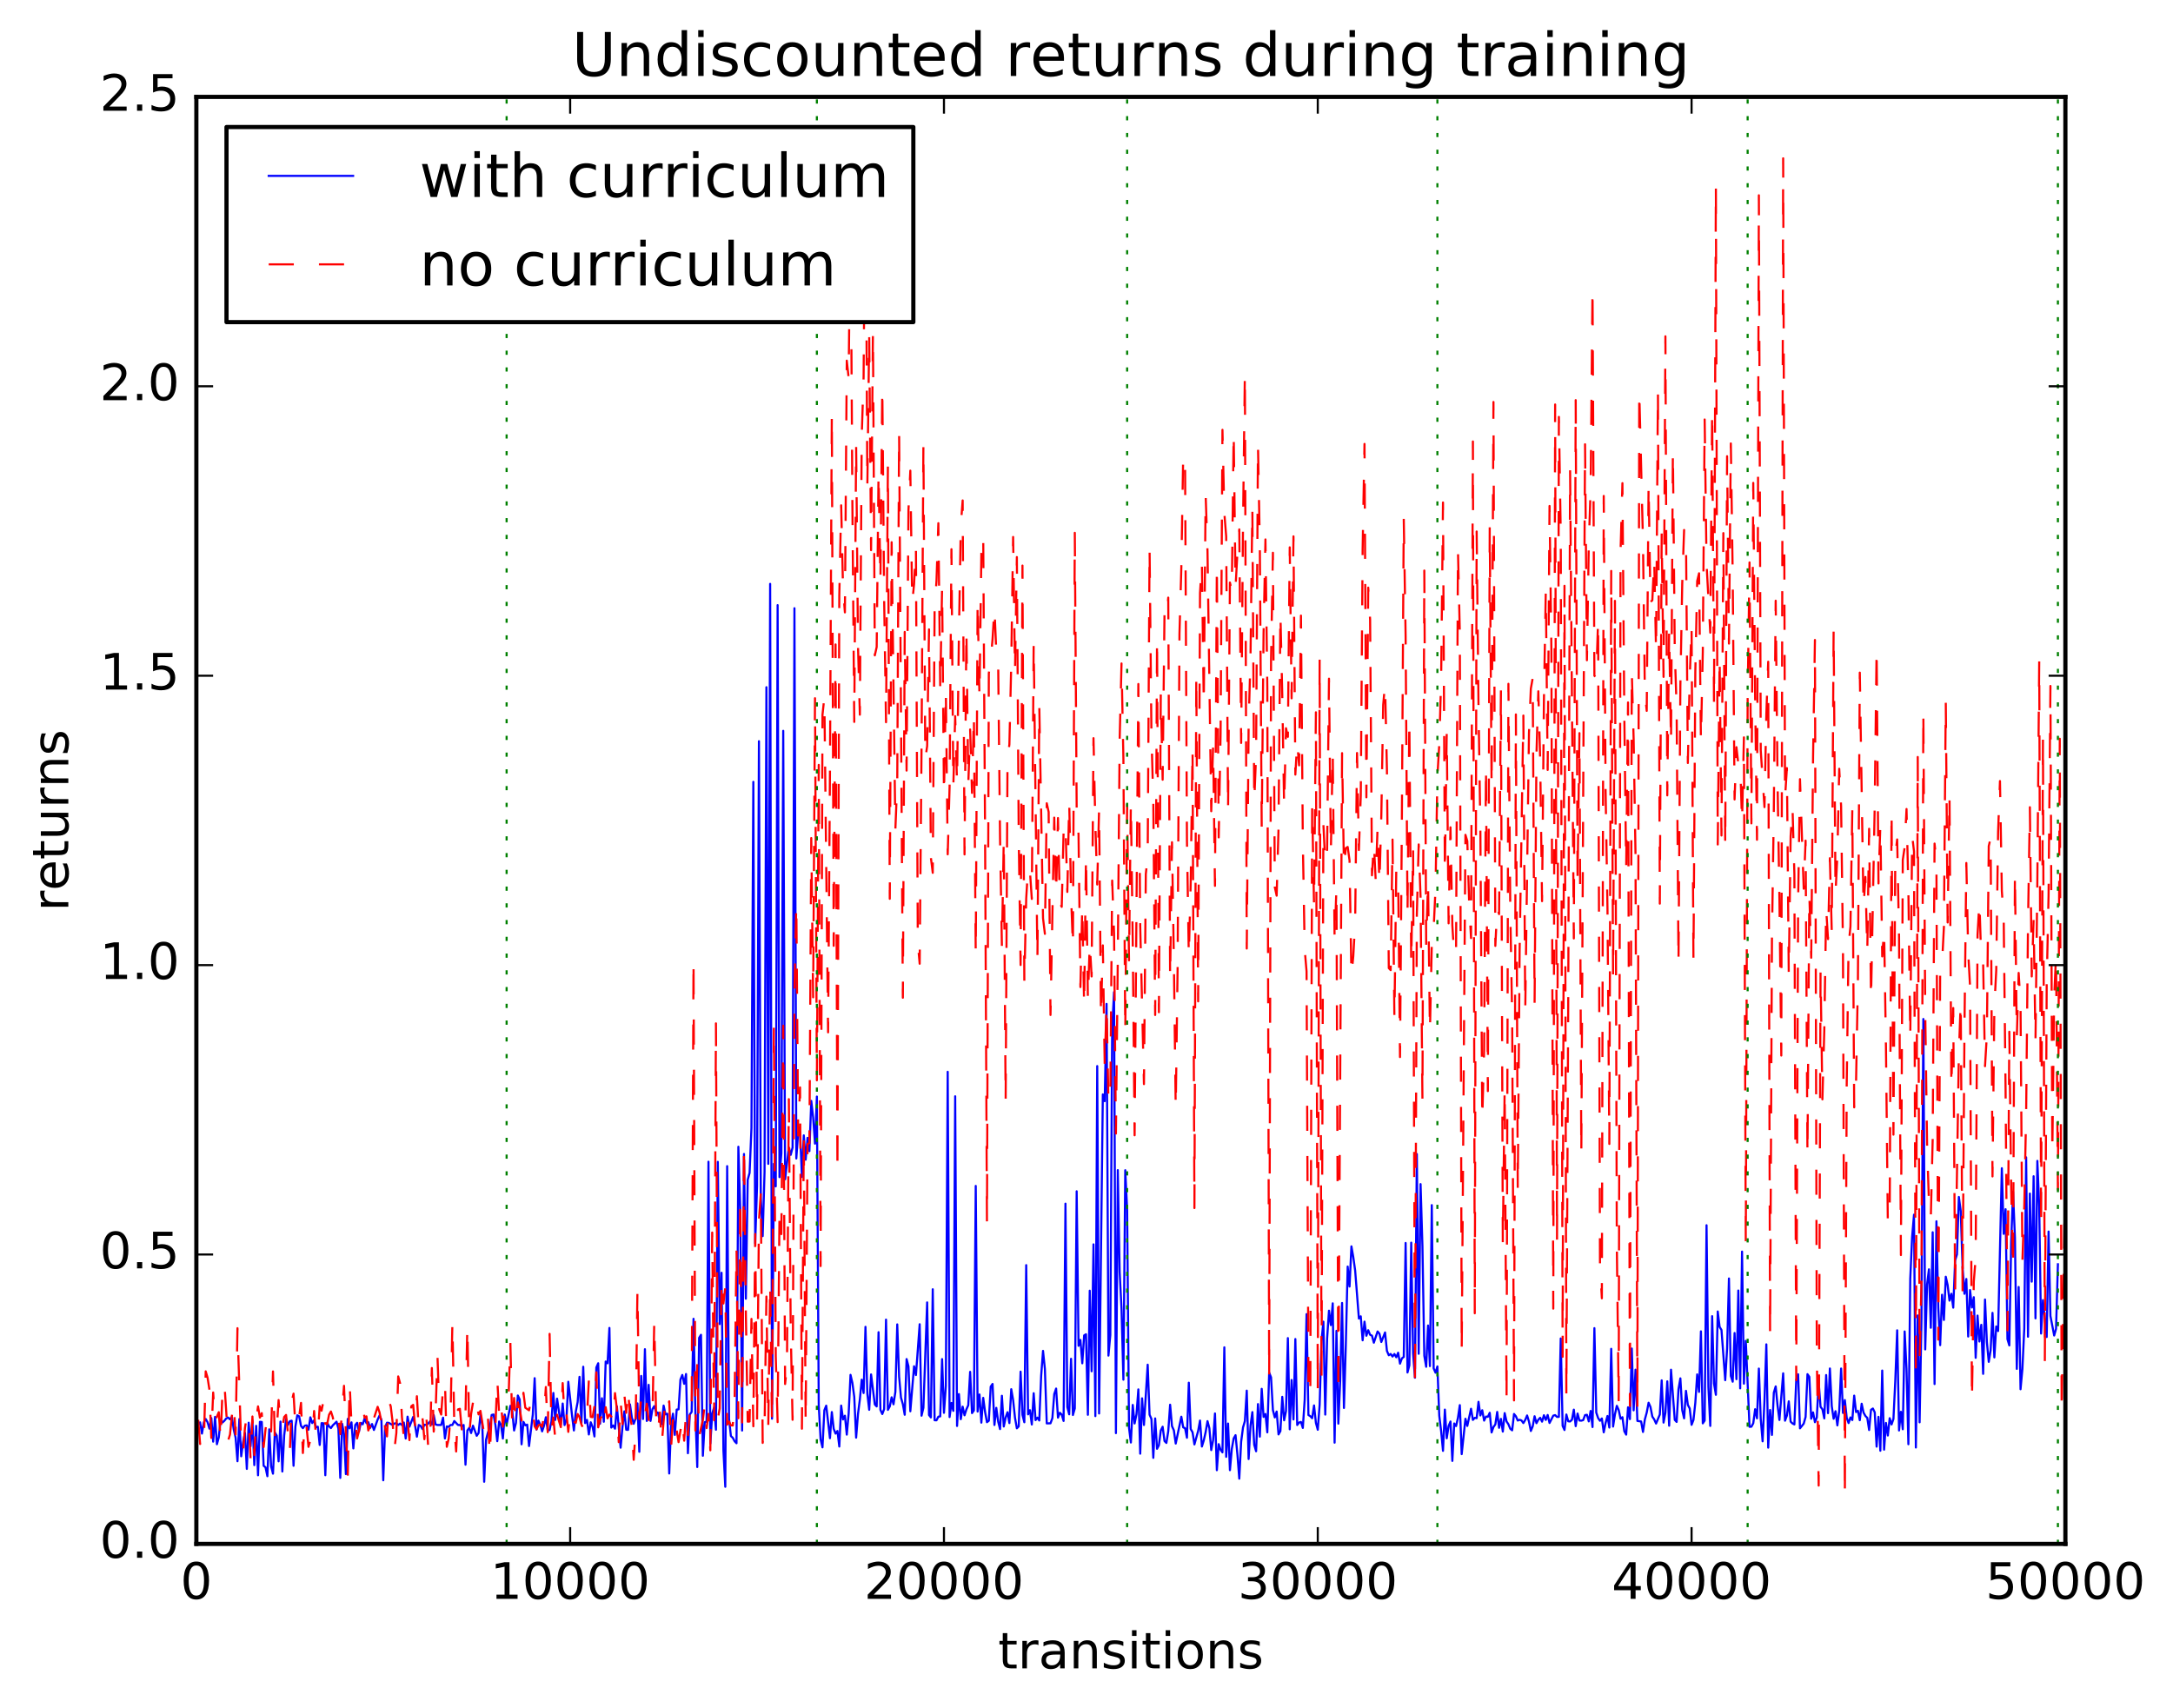 <?xml version="1.0" encoding="utf-8" standalone="no"?>
<!DOCTYPE svg PUBLIC "-//W3C//DTD SVG 1.1//EN"
  "http://www.w3.org/Graphics/SVG/1.1/DTD/svg11.dtd">
<!-- Created with matplotlib (http://matplotlib.org/) -->
<svg height="408pt" version="1.1" viewBox="0 0 519 408" width="519pt" xmlns="http://www.w3.org/2000/svg" xmlns:xlink="http://www.w3.org/1999/xlink">
 <defs>
  <style type="text/css">
*{stroke-linecap:butt;stroke-linejoin:round;stroke-miterlimit:100000;}
  </style>
 </defs>
 <g id="figure_1">
  <g id="patch_1">
   <path d="M 0 408.169 
L 519.585 408.169 
L 519.585 0 
L 0 0 
z
" style="fill:#ffffff;"/>
  </g>
  <g id="axes_1">
   <g id="patch_2">
    <path d="M 46.898 368.742 
L 493.298 368.742 
L 493.298 23.142 
L 46.898 23.142 
z
" style="fill:#ffffff;"/>
   </g>
   <g id="line2d_1">
    <path clip-path="url(#pc54c69161f)" d="M 47.344 340.267 
L 47.79 339.704 
L 48.237 342.392 
L 48.683 339.709 
L 49.13 338.913 
L 49.576 339.674 
L 50.022 341.218 
L 50.469 338.686 
L 50.915 344.322 
L 51.361 338.4 
L 51.808 344.934 
L 52.254 343.291 
L 52.701 339.064 
L 53.147 339.741 
L 53.593 339.329 
L 54.04 338.763 
L 54.486 338.57 
L 54.933 338.984 
L 55.379 338.387 
L 55.825 341.419 
L 56.272 343.381 
L 56.718 348.994 
L 57.165 338.925 
L 57.611 347.816 
L 58.057 344.476 
L 58.504 342.232 
L 58.95 350.828 
L 59.397 339.793 
L 59.843 345.424 
L 60.289 339.285 
L 60.736 349.926 
L 61.182 340.545 
L 61.629 352.348 
L 62.075 339.581 
L 62.522 339.618 
L 62.968 350.085 
L 63.414 350.444 
L 63.861 352.576 
L 64.307 341.375 
L 64.754 350.235 
L 65.2 351.967 
L 65.646 342.137 
L 66.093 342.872 
L 66.539 349.021 
L 66.986 339.531 
L 67.432 351.454 
L 67.878 342.825 
L 68.325 338.882 
L 68.771 340.35 
L 69.218 339.442 
L 69.664 339.314 
L 70.11 350.086 
L 70.557 340.696 
L 71.003 338.025 
L 71.45 338.284 
L 71.896 340.566 
L 72.342 341.097 
L 72.789 340.505 
L 73.235 340.428 
L 73.681 341.474 
L 74.128 338.513 
L 74.574 339.88 
L 75.021 339.227 
L 75.467 340.873 
L 75.913 340.759 
L 76.36 345.109 
L 76.806 339.893 
L 77.253 339.943 
L 77.699 352.335 
L 78.145 339.794 
L 78.592 340.671 
L 79.038 341.079 
L 79.485 340.429 
L 80.377 339.556 
L 80.824 341.206 
L 81.27 352.978 
L 81.717 340.057 
L 82.163 342.5 
L 82.609 352.069 
L 83.056 338.881 
L 83.502 341.137 
L 83.949 339.711 
L 84.395 345.936 
L 84.841 340.351 
L 85.288 339.816 
L 85.734 341.916 
L 86.181 339.83 
L 86.627 340.182 
L 87.073 338.785 
L 87.52 339.886 
L 87.966 339.667 
L 88.413 341.025 
L 88.859 340.111 
L 89.305 341.527 
L 90.198 339.048 
L 90.645 338.083 
L 91.091 339.048 
L 91.537 353.546 
L 91.984 340.861 
L 92.43 339.794 
L 92.877 339.841 
L 93.769 340.341 
L 94.216 339.98 
L 94.662 339.926 
L 95.109 340.336 
L 95.555 340.001 
L 96.001 340.358 
L 96.448 339.75 
L 96.894 343.57 
L 97.341 338.343 
L 97.787 340.756 
L 98.68 338.421 
L 99.126 340.378 
L 99.573 343.135 
L 100.019 340.336 
L 100.466 340.561 
L 100.912 341.312 
L 101.358 340.27 
L 101.805 340.336 
L 102.251 340.034 
L 102.698 339.483 
L 103.144 340.218 
L 103.59 337.978 
L 104.037 340.218 
L 104.483 340.336 
L 105.376 340.336 
L 105.822 338.59 
L 106.269 343.557 
L 106.715 340.687 
L 107.162 340.79 
L 107.608 340.336 
L 108.054 340.336 
L 108.501 339.395 
L 109.394 340.336 
L 109.84 340.336 
L 110.286 340.651 
L 110.733 340.336 
L 111.179 349.823 
L 111.626 341.655 
L 112.072 341.025 
L 112.518 342.266 
L 112.965 340.51 
L 113.858 342.921 
L 114.304 342.266 
L 114.75 337.849 
L 115.197 340.443 
L 115.643 353.899 
L 116.09 343.881 
L 116.536 342.147 
L 116.982 340.92 
L 117.429 337.944 
L 117.875 337.829 
L 118.322 340.336 
L 118.768 344.212 
L 119.214 339.502 
L 119.661 340.336 
L 120.107 343.577 
L 120.553 337.849 
L 121 340.244 
L 121.893 335.76 
L 122.339 336.924 
L 122.785 341.649 
L 123.232 339.847 
L 123.678 333.298 
L 124.125 334.248 
L 124.571 344.954 
L 125.017 339.598 
L 125.464 340.433 
L 125.91 340.255 
L 126.357 345.373 
L 127.249 337.871 
L 127.696 329.16 
L 128.142 341.434 
L 128.589 339.292 
L 129.035 340.239 
L 129.482 341.864 
L 129.928 340.529 
L 130.374 338.487 
L 130.821 341.672 
L 131.267 341.54 
L 131.714 339.439 
L 132.16 332.692 
L 132.606 339.145 
L 133.053 334.049 
L 133.946 340.209 
L 134.392 335.212 
L 134.838 340.362 
L 135.285 339.073 
L 135.731 330.012 
L 136.624 338.069 
L 137.07 341.647 
L 137.517 337.192 
L 137.963 334.874 
L 138.41 328.84 
L 138.856 339.885 
L 139.302 326.43 
L 139.749 339.883 
L 140.195 339.127 
L 140.642 342.606 
L 141.088 339.694 
L 141.534 340.806 
L 141.981 343.078 
L 142.427 326.609 
L 142.874 325.598 
L 143.32 340.027 
L 143.766 333.956 
L 144.213 339.567 
L 144.659 325.185 
L 145.106 325.606 
L 145.552 317.159 
L 145.998 340.957 
L 146.445 340.455 
L 146.891 341.225 
L 147.338 335.897 
L 148.23 345.763 
L 148.677 340.703 
L 149.123 337.078 
L 149.57 341.474 
L 150.016 341.505 
L 150.462 335.417 
L 150.909 338.594 
L 151.355 340.05 
L 151.802 338.811 
L 152.248 335.177 
L 152.694 346.741 
L 153.141 328.624 
L 153.587 338.903 
L 154.034 322.24 
L 154.48 339.38 
L 154.926 330.748 
L 155.373 339.368 
L 155.819 336.556 
L 156.266 335.834 
L 156.712 337.256 
L 157.158 337.411 
L 157.605 339.528 
L 158.051 340.17 
L 158.498 335.703 
L 158.944 337.798 
L 159.39 337.66 
L 159.837 351.922 
L 160.283 340.139 
L 160.73 337.64 
L 161.176 342.704 
L 161.622 336.658 
L 162.069 336.605 
L 162.515 329.49 
L 162.962 328.39 
L 163.408 330.506 
L 163.854 328.166 
L 164.301 347.083 
L 164.747 337.844 
L 165.194 337.219 
L 165.64 314.979 
L 166.086 337.506 
L 166.533 350.379 
L 166.979 319.527 
L 167.425 318.8 
L 167.872 347.69 
L 168.318 339.649 
L 168.765 339.56 
L 169.211 277.461 
L 169.657 344.78 
L 170.104 337.608 
L 170.55 336.166 
L 170.997 341.477 
L 171.443 277.497 
L 171.889 316.243 
L 172.336 303.982 
L 172.782 346.448 
L 173.229 355.098 
L 173.675 278.519 
L 174.121 338.896 
L 174.568 342.978 
L 175.014 343.403 
L 175.461 344.23 
L 175.907 344.705 
L 176.353 273.887 
L 176.8 288.773 
L 177.246 341.663 
L 177.693 275.61 
L 178.139 310.179 
L 178.585 281.766 
L 179.032 280.126 
L 179.478 269.394 
L 179.925 186.733 
L 180.371 296.965 
L 180.817 283.197 
L 181.264 177.026 
L 181.71 285.766 
L 182.157 295.233 
L 182.603 279.934 
L 183.049 164.13 
L 183.496 277.971 
L 183.942 139.45 
L 184.389 338.837 
L 184.835 277.966 
L 185.281 283.339 
L 185.728 144.528 
L 186.174 281.145 
L 186.621 275.441 
L 187.067 174.55 
L 187.513 281.66 
L 188.406 274.07 
L 188.853 275.824 
L 189.299 274.067 
L 189.745 145.265 
L 190.192 276.688 
L 190.638 270.456 
L 191.085 270.308 
L 191.531 281.1 
L 191.977 271.167 
L 192.424 276.983 
L 192.87 271.756 
L 193.317 274.942 
L 193.763 262.936 
L 194.209 266.88 
L 194.656 273.147 
L 195.102 261.899 
L 195.549 335.676 
L 195.995 343.787 
L 196.441 345.683 
L 196.888 336.819 
L 197.334 335.727 
L 198.227 343.495 
L 198.673 337.25 
L 199.12 341.24 
L 199.566 342.4 
L 200.013 341.775 
L 200.459 345.484 
L 200.905 335.708 
L 201.352 339.02 
L 201.798 338.122 
L 202.245 342.643 
L 202.691 337.653 
L 203.137 328.366 
L 203.584 330.298 
L 204.03 333.604 
L 204.477 343.364 
L 204.923 337.733 
L 205.369 334.216 
L 205.816 329.518 
L 206.262 332.705 
L 206.709 316.897 
L 207.155 332.891 
L 207.601 336.71 
L 208.048 328.265 
L 208.941 335.439 
L 209.387 335.909 
L 209.833 318.173 
L 210.28 336.718 
L 210.726 337.725 
L 211.173 336.538 
L 211.619 315.174 
L 212.065 336.729 
L 212.512 335.911 
L 212.958 333.729 
L 213.405 335.402 
L 213.851 332.435 
L 214.298 316.313 
L 214.744 328.786 
L 215.19 333.8 
L 215.637 335.355 
L 216.083 337.897 
L 216.53 324.594 
L 216.976 326.353 
L 217.422 337.066 
L 218.315 326.312 
L 218.762 328.416 
L 219.654 316.276 
L 220.101 338.12 
L 220.547 336.236 
L 221.44 311.061 
L 221.886 337.962 
L 222.333 338.529 
L 222.779 307.922 
L 223.226 339.207 
L 223.672 339.219 
L 224.118 338.356 
L 224.565 338.282 
L 225.011 324.604 
L 225.458 337.437 
L 225.904 331.012 
L 226.35 255.985 
L 226.797 338.443 
L 227.243 335.083 
L 227.69 336.969 
L 228.136 261.835 
L 228.582 340.572 
L 229.029 332.963 
L 229.475 338.955 
L 229.922 335.964 
L 230.368 338.027 
L 230.814 336.621 
L 231.261 335.629 
L 231.707 327.649 
L 232.154 337.505 
L 232.6 336.877 
L 233.046 283.243 
L 233.493 337.135 
L 233.939 333.056 
L 234.386 339.779 
L 234.832 333.86 
L 235.278 337.243 
L 235.725 339.676 
L 236.171 339.324 
L 236.618 331.186 
L 237.064 330.537 
L 237.51 340.339 
L 237.957 336.248 
L 238.403 339.525 
L 238.85 341.318 
L 239.296 333.363 
L 239.742 340.701 
L 240.189 338.546 
L 240.635 337.285 
L 241.082 339.886 
L 241.528 331.79 
L 241.974 334.378 
L 242.421 338.608 
L 242.867 341.134 
L 243.314 340.67 
L 243.76 327.602 
L 244.206 337.917 
L 244.653 339.69 
L 245.099 302.159 
L 245.546 337.803 
L 245.992 336.802 
L 246.438 340.222 
L 246.885 332.75 
L 247.331 339.18 
L 247.778 338.58 
L 248.224 339.267 
L 248.67 328.592 
L 249.117 322.641 
L 249.563 326.971 
L 250.01 339.963 
L 250.902 339.938 
L 251.349 338.7 
L 251.795 332.954 
L 252.242 331.64 
L 252.688 338.586 
L 253.134 337.418 
L 253.581 337.857 
L 254.027 339.375 
L 254.474 287.48 
L 254.92 336.049 
L 255.366 337.796 
L 255.813 324.53 
L 256.259 337.954 
L 256.705 336.371 
L 257.152 284.523 
L 257.598 321.431 
L 258.045 320.027 
L 258.491 325.608 
L 258.938 318.939 
L 259.384 318.667 
L 259.83 337.904 
L 260.277 308.264 
L 260.723 327.512 
L 261.17 297.202 
L 261.616 338.221 
L 262.062 254.62 
L 262.509 337.59 
L 263.401 261.381 
L 263.848 263.002 
L 264.294 239.768 
L 264.741 323.772 
L 265.187 318.84 
L 265.634 245.571 
L 266.08 236.946 
L 266.526 342.286 
L 266.973 279.467 
L 267.419 303.839 
L 267.865 312.578 
L 268.312 329.521 
L 268.758 279.489 
L 269.205 288.831 
L 269.651 340.976 
L 270.098 344.525 
L 270.544 335.549 
L 270.99 339.974 
L 271.437 337.786 
L 271.883 331.835 
L 272.329 347.194 
L 272.776 333.968 
L 273.222 340.34 
L 274.115 325.939 
L 274.562 337.886 
L 275.008 338.894 
L 275.454 348.191 
L 275.901 338.771 
L 276.347 346.026 
L 276.793 345.18 
L 277.24 341.67 
L 277.686 340.757 
L 278.133 344.172 
L 278.579 344.629 
L 279.026 341.833 
L 279.472 335.498 
L 279.918 340.614 
L 280.365 341.616 
L 280.811 344.776 
L 282.15 338.358 
L 282.597 340.911 
L 283.043 341.109 
L 283.49 343.383 
L 283.936 330.24 
L 284.382 341.299 
L 284.829 342.08 
L 285.275 344.983 
L 286.168 341.747 
L 286.614 339.281 
L 287.061 345.482 
L 287.507 344.047 
L 287.954 342.037 
L 288.4 339.42 
L 288.846 341.11 
L 289.293 346.338 
L 289.739 343.992 
L 290.185 337.588 
L 290.632 351.138 
L 291.078 344.914 
L 291.525 346.255 
L 291.971 346.881 
L 292.418 321.791 
L 292.864 347.946 
L 293.31 339.996 
L 293.757 351.133 
L 294.203 346.073 
L 294.649 343.55 
L 295.096 342.773 
L 295.542 347.355 
L 295.989 353.162 
L 296.435 344.35 
L 296.882 340.928 
L 297.328 339.405 
L 297.774 332.136 
L 298.221 348.469 
L 298.667 340.501 
L 299.113 337.261 
L 299.56 345.068 
L 300.006 346.616 
L 300.453 335.346 
L 300.899 343.12 
L 301.346 331.703 
L 301.792 338.415 
L 302.238 337.714 
L 302.685 342.098 
L 303.131 327.835 
L 303.577 328.962 
L 304.024 336.773 
L 304.47 338.535 
L 304.917 337.127 
L 305.363 342.596 
L 305.81 341.796 
L 306.256 333.613 
L 306.702 339.217 
L 307.149 337.012 
L 307.595 319.588 
L 308.041 341.37 
L 308.488 329.594 
L 308.934 339.018 
L 309.381 319.813 
L 309.827 340.349 
L 310.274 339.761 
L 310.72 339.61 
L 311.166 341.038 
L 311.613 334.278 
L 312.059 313.861 
L 312.505 337.955 
L 312.952 338.241 
L 313.398 338.721 
L 313.845 335.671 
L 314.291 339.835 
L 314.738 341.479 
L 315.184 335.511 
L 315.63 320.184 
L 316.077 315.659 
L 316.523 337.858 
L 316.969 319.665 
L 317.416 313.037 
L 317.862 316.483 
L 318.309 311.284 
L 318.755 344.562 
L 319.202 317.85 
L 319.648 340.018 
L 320.094 329.659 
L 320.541 311.2 
L 320.987 336.271 
L 321.433 321.261 
L 321.88 302.499 
L 322.326 307.272 
L 322.773 297.676 
L 323.219 300.232 
L 323.666 303.45 
L 324.558 314.915 
L 325.005 314.39 
L 325.451 320.114 
L 325.897 315.656 
L 326.344 319.026 
L 326.79 317.702 
L 327.237 318.802 
L 327.683 319.003 
L 328.13 320.684 
L 329.022 318.005 
L 329.469 318.542 
L 329.915 320.514 
L 330.808 318.238 
L 331.254 322.639 
L 331.701 323.685 
L 332.147 323.379 
L 332.594 323.992 
L 333.04 323.385 
L 333.486 324.164 
L 333.933 323.077 
L 334.379 325.688 
L 334.825 324.435 
L 335.272 324.088 
L 335.718 296.868 
L 336.165 327.8 
L 336.611 326.097 
L 337.058 296.797 
L 337.504 323.26 
L 337.95 329.044 
L 338.397 275.63 
L 338.843 323.336 
L 339.289 282.811 
L 339.736 297.635 
L 340.182 323.804 
L 340.629 326.437 
L 341.075 316.575 
L 341.522 326.281 
L 341.968 287.826 
L 342.414 326.816 
L 342.861 327.852 
L 343.307 326.352 
L 343.753 338.131 
L 344.2 341.79 
L 344.646 346.517 
L 345.093 336.662 
L 345.539 343.515 
L 345.986 340.593 
L 346.432 339.511 
L 346.878 348.917 
L 347.325 339.974 
L 347.771 340.603 
L 348.217 338.615 
L 348.664 335.597 
L 349.11 347.3 
L 350.003 338.85 
L 350.45 340.566 
L 351.342 336.463 
L 351.789 339.128 
L 352.235 338.633 
L 352.682 338.716 
L 353.128 334.8 
L 353.574 338.07 
L 354.021 336.817 
L 354.467 339.293 
L 354.913 338.326 
L 355.36 338.393 
L 355.806 337.423 
L 356.253 342.123 
L 356.699 340.829 
L 357.146 340.207 
L 357.592 337.219 
L 358.038 341.015 
L 358.485 338.88 
L 358.931 341.916 
L 359.377 337.5 
L 359.824 339.494 
L 360.27 340.166 
L 360.717 341.245 
L 361.163 341.616 
L 361.61 337.711 
L 362.056 338.268 
L 362.502 339.281 
L 362.949 339.098 
L 363.395 339.26 
L 363.841 339.882 
L 364.288 339.132 
L 364.734 338.065 
L 365.181 339.527 
L 365.627 341.773 
L 366.074 340.658 
L 366.52 338.25 
L 366.966 339.908 
L 367.413 339.08 
L 367.859 338.618 
L 368.305 339.543 
L 368.752 338.008 
L 369.198 339.133 
L 369.645 337.945 
L 370.091 339.862 
L 370.984 338.106 
L 371.43 337.98 
L 371.877 338.416 
L 372.323 338.396 
L 372.769 319.671 
L 373.216 340.553 
L 373.662 341.541 
L 374.109 337.836 
L 374.555 339.454 
L 375.002 339.501 
L 375.448 339.085 
L 375.894 336.675 
L 376.341 340.622 
L 376.787 337.609 
L 377.233 339.275 
L 377.68 339.308 
L 378.126 339.176 
L 378.573 337.98 
L 379.019 337.901 
L 379.466 339.483 
L 379.912 336.985 
L 380.358 340.832 
L 380.805 317.21 
L 381.251 337.376 
L 381.697 338.691 
L 382.144 339.336 
L 382.59 338.784 
L 383.037 342.093 
L 383.483 339.846 
L 383.93 338.189 
L 384.376 340.954 
L 384.822 322.15 
L 385.269 340.718 
L 385.715 337.794 
L 386.161 335.764 
L 386.608 336.758 
L 387.054 338.846 
L 387.501 338.477 
L 387.947 341.826 
L 388.394 342.642 
L 388.84 336.113 
L 389.286 338.936 
L 389.733 322.071 
L 390.179 336.839 
L 390.625 327.131 
L 391.072 339.366 
L 391.965 339.506 
L 392.411 342.002 
L 392.858 339.016 
L 393.304 337.374 
L 393.75 335.022 
L 394.197 336.023 
L 394.643 338.338 
L 395.089 339.006 
L 395.536 339.996 
L 396.429 337.838 
L 396.875 329.683 
L 397.322 339.767 
L 397.768 337.404 
L 398.214 329.914 
L 398.661 340.515 
L 399.107 327.138 
L 400 339.122 
L 400.446 339.609 
L 400.893 331.793 
L 401.339 329.2 
L 401.786 336.802 
L 402.232 338.758 
L 402.678 332.18 
L 403.125 335.538 
L 403.571 336.397 
L 404.017 340.301 
L 404.464 339.153 
L 404.91 335.04 
L 405.357 328.254 
L 405.803 332.434 
L 406.25 317.973 
L 406.696 339.949 
L 407.142 339.285 
L 407.589 292.63 
L 408.035 331.233 
L 408.481 340.564 
L 408.928 314.35 
L 409.374 330.436 
L 409.821 333.128 
L 410.267 313.227 
L 410.714 316.919 
L 411.16 317.646 
L 412.053 329.637 
L 412.499 322.104 
L 412.945 305.348 
L 413.392 328.624 
L 413.838 330.002 
L 414.285 318.376 
L 414.731 329.404 
L 415.178 308.223 
L 415.624 331.589 
L 416.07 298.929 
L 416.517 330.472 
L 416.963 320.248 
L 417.856 340.774 
L 418.302 340.749 
L 418.749 339.931 
L 419.195 336.568 
L 419.642 338.748 
L 420.088 326.865 
L 420.534 338.911 
L 420.981 344.24 
L 421.427 334.523 
L 421.873 321.079 
L 422.32 345.749 
L 422.766 336.758 
L 423.213 342.707 
L 423.659 332.615 
L 424.106 331.126 
L 424.552 335.742 
L 424.998 339.139 
L 425.891 327.999 
L 426.337 339.315 
L 426.784 338.097 
L 427.23 334.69 
L 427.677 339.543 
L 428.123 339.976 
L 428.57 340.21 
L 429.016 329.603 
L 429.462 328.23 
L 429.909 341.137 
L 430.801 340.016 
L 431.248 338.422 
L 431.694 328.204 
L 432.141 328.841 
L 432.587 338.845 
L 433.034 337.334 
L 433.48 339.673 
L 433.926 338.544 
L 434.373 330.102 
L 434.819 336.003 
L 435.265 336.576 
L 435.712 338.768 
L 436.158 328.412 
L 436.605 337.514 
L 437.051 326.846 
L 437.498 335.847 
L 437.944 338.851 
L 438.39 337.047 
L 438.837 340.435 
L 439.283 336.942 
L 439.729 326.859 
L 440.176 337.459 
L 440.622 334.389 
L 441.069 338.595 
L 441.515 339.881 
L 441.962 338.531 
L 442.408 339.16 
L 442.854 333.328 
L 443.301 337.25 
L 443.747 336.95 
L 444.193 339.198 
L 444.64 335.259 
L 445.086 337.371 
L 445.533 338.184 
L 445.979 338.635 
L 446.425 341.544 
L 446.872 336.708 
L 447.318 336.405 
L 447.765 337.321 
L 448.211 345.509 
L 448.658 338.394 
L 449.104 346.489 
L 449.55 327.338 
L 449.997 346.235 
L 450.443 339.849 
L 450.889 342.854 
L 451.336 338.715 
L 451.782 340.213 
L 452.229 338.898 
L 452.675 329.676 
L 453.122 317.726 
L 453.568 341.65 
L 454.014 337.188 
L 454.461 341.362 
L 454.907 318.001 
L 455.353 326.971 
L 455.8 344.936 
L 456.246 305.405 
L 456.693 295.42 
L 457.139 290.107 
L 457.586 345.72 
L 458.032 314.179 
L 458.478 339.703 
L 458.925 315.098 
L 459.371 243.374 
L 459.817 322.288 
L 460.264 306.757 
L 460.71 303.16 
L 461.157 317.123 
L 461.603 294.307 
L 462.05 330.565 
L 462.496 291.689 
L 462.942 312.371 
L 463.389 321.272 
L 463.835 309.236 
L 464.281 315.255 
L 464.728 304.93 
L 465.174 306.916 
L 465.621 310.645 
L 466.067 309.001 
L 466.514 312.314 
L 466.96 301.045 
L 467.406 299.589 
L 467.853 285.882 
L 468.299 289.253 
L 468.745 302.622 
L 469.192 309.005 
L 469.638 305.47 
L 470.085 319.214 
L 470.531 308.119 
L 470.978 312.28 
L 471.424 309.821 
L 471.87 324.299 
L 472.317 314.206 
L 472.763 320.405 
L 473.209 316.417 
L 473.656 328.127 
L 474.102 310.37 
L 474.549 320.551 
L 474.995 325.26 
L 475.442 322.467 
L 475.888 313.561 
L 476.334 324.199 
L 476.781 316.813 
L 477.227 317.898 
L 478.12 279.014 
L 478.566 294.693 
L 479.013 288.804 
L 479.459 319.836 
L 479.906 321.337 
L 480.352 296.537 
L 480.798 284.657 
L 481.245 295.583 
L 481.691 326.938 
L 482.137 307.383 
L 482.584 331.8 
L 483.03 326.974 
L 483.477 317.307 
L 483.923 276.417 
L 484.37 319.26 
L 484.816 285.071 
L 485.262 306.106 
L 485.709 280.932 
L 486.155 314.872 
L 486.601 277.261 
L 487.048 288.199 
L 487.494 318.499 
L 487.941 310.517 
L 488.834 319.328 
L 489.28 294.139 
L 489.726 314.293 
L 490.619 318.971 
L 491.065 317.367 
L 491.512 301.954 
L 491.512 301.954 
" style="fill:none;stroke:#0000ff;stroke-linecap:square;stroke-width:0.5;"/>
   </g>
   <g id="line2d_2">
    <path clip-path="url(#pc54c69161f)" d="M 47.344 339.101 
L 47.79 344.878 
L 48.237 343.954 
L 48.683 345.041 
L 49.13 327.523 
L 49.576 329.046 
L 50.022 331.907 
L 50.469 343.424 
L 50.915 332.576 
L 51.361 339.407 
L 52.254 337.276 
L 52.701 344.021 
L 53.147 331.708 
L 53.593 330.416 
L 54.486 344.101 
L 54.933 342.616 
L 55.379 338.147 
L 55.825 335.197 
L 56.272 342.61 
L 56.718 317.219 
L 57.611 345.412 
L 58.057 346.752 
L 58.504 341.037 
L 58.95 338.227 
L 59.397 338.636 
L 59.843 348.45 
L 60.289 338.31 
L 60.736 347.516 
L 61.182 339.033 
L 61.629 335.897 
L 62.075 338.589 
L 62.522 337.51 
L 62.968 345.616 
L 63.414 341.398 
L 63.861 338.319 
L 64.307 339.728 
L 64.754 341.876 
L 65.2 327.547 
L 65.646 343.722 
L 66.093 341.394 
L 66.539 334.382 
L 66.986 340.682 
L 67.432 340.85 
L 67.878 338.423 
L 68.325 337.938 
L 69.218 346.816 
L 69.664 334.803 
L 70.11 332.846 
L 70.557 340.709 
L 71.45 338.329 
L 71.896 335.06 
L 72.342 347.033 
L 72.789 339.322 
L 73.235 341.002 
L 73.681 345.561 
L 74.128 343.957 
L 74.574 343.171 
L 75.021 337.001 
L 75.467 343.164 
L 75.913 342.572 
L 76.36 335.821 
L 76.806 336.934 
L 77.253 334.536 
L 77.699 340.052 
L 78.145 340.128 
L 78.592 337.886 
L 79.038 337.116 
L 79.485 338.488 
L 79.931 341.328 
L 80.377 340.41 
L 80.824 338.817 
L 81.27 342.532 
L 82.163 330.981 
L 83.056 352.53 
L 83.502 330.369 
L 83.949 340.035 
L 84.395 339.913 
L 84.841 338.864 
L 85.288 343.559 
L 85.734 341.78 
L 86.181 337.21 
L 86.627 335.846 
L 87.073 338.594 
L 87.52 338.271 
L 87.966 341.646 
L 88.413 340.614 
L 88.859 336.724 
L 89.305 338.748 
L 90.198 335.993 
L 90.645 337.309 
L 91.091 339.612 
L 91.537 337.229 
L 91.984 340.985 
L 92.43 343.067 
L 92.877 334.599 
L 93.323 335.879 
L 93.769 339.663 
L 94.216 346.07 
L 94.662 342.252 
L 95.109 328.738 
L 95.555 330.377 
L 96.001 338.459 
L 96.448 343.271 
L 96.894 343.413 
L 97.341 339.134 
L 97.787 343.96 
L 98.234 335.862 
L 98.68 335.535 
L 99.126 340.427 
L 99.573 333.467 
L 100.019 341.363 
L 100.466 338.824 
L 100.912 338.675 
L 101.358 343.739 
L 101.805 337.921 
L 102.251 345.336 
L 102.698 345.821 
L 103.144 326.731 
L 103.59 341.917 
L 104.037 337.368 
L 104.483 323.739 
L 104.93 336.702 
L 105.376 337.854 
L 105.822 331.367 
L 106.269 329.893 
L 106.715 345.551 
L 107.162 343.607 
L 107.608 338.432 
L 108.054 315.684 
L 108.501 340.472 
L 108.947 346.675 
L 109.394 336.618 
L 109.84 336.477 
L 110.286 341.397 
L 110.733 336.957 
L 111.179 337.728 
L 111.626 316.66 
L 112.072 342.712 
L 112.518 337.722 
L 112.965 334.964 
L 113.411 337.317 
L 113.858 335.491 
L 114.304 337.804 
L 114.75 336.968 
L 115.643 342.585 
L 116.09 339.572 
L 116.536 338.436 
L 116.982 347.59 
L 117.429 337.439 
L 117.875 337.069 
L 118.322 340.674 
L 118.768 329.386 
L 119.214 337.736 
L 119.661 334.958 
L 120.107 340.721 
L 120.553 336.998 
L 121 334.975 
L 121.446 334.443 
L 121.893 320.545 
L 122.339 340.735 
L 122.785 333.89 
L 123.232 339.657 
L 123.678 334.951 
L 124.125 336.411 
L 124.571 339.288 
L 125.017 332.644 
L 125.464 336.219 
L 126.357 336.835 
L 126.803 334.583 
L 127.249 336.961 
L 127.696 340.676 
L 128.142 341.373 
L 128.589 340.427 
L 129.035 340.217 
L 129.482 340.738 
L 129.928 337.993 
L 130.374 331.267 
L 130.821 342.064 
L 131.267 318.574 
L 131.714 341.257 
L 132.16 338.562 
L 132.606 343.519 
L 133.053 337.885 
L 133.946 340.853 
L 134.392 330.333 
L 134.838 338.523 
L 135.285 337.41 
L 135.731 341.987 
L 136.178 336.976 
L 136.624 339.239 
L 137.517 339.818 
L 137.963 337.724 
L 138.41 338.477 
L 138.856 340.184 
L 139.302 341.161 
L 139.749 339.539 
L 140.195 338.447 
L 140.642 329.641 
L 141.088 338.397 
L 141.534 338.48 
L 141.981 335.852 
L 142.427 327.758 
L 142.874 340.904 
L 143.32 339.04 
L 143.766 338.121 
L 144.213 340.706 
L 144.659 336.091 
L 145.106 338.751 
L 145.552 337.86 
L 145.998 338.306 
L 146.445 339.356 
L 146.891 332.722 
L 147.338 336.58 
L 147.784 344.44 
L 148.23 334.74 
L 148.677 340.128 
L 149.123 333.075 
L 149.57 337.438 
L 150.016 331.844 
L 150.462 338.199 
L 150.909 340.549 
L 151.355 348.658 
L 151.802 341.696 
L 152.248 308.09 
L 152.694 338.928 
L 153.141 333.903 
L 153.587 337.161 
L 154.034 337.964 
L 154.48 335.251 
L 154.926 339.14 
L 155.373 338.757 
L 155.819 339.496 
L 156.266 315.464 
L 156.712 338.781 
L 157.158 341.992 
L 157.605 337.362 
L 158.051 344.922 
L 158.944 333.972 
L 159.39 335.954 
L 159.837 334.686 
L 160.283 345.667 
L 160.73 339.101 
L 161.176 337.39 
L 161.622 341.612 
L 162.069 344.439 
L 162.962 338.938 
L 163.408 344.091 
L 163.854 337.649 
L 164.301 342.746 
L 164.747 337.428 
L 165.194 338.792 
L 165.64 229.09 
L 166.086 341.652 
L 166.533 325.713 
L 166.979 343.052 
L 167.872 339.14 
L 168.318 335.48 
L 168.765 341.085 
L 169.211 337.685 
L 169.657 346.391 
L 170.104 294.375 
L 170.55 339.203 
L 170.997 244.417 
L 171.443 338.958 
L 171.889 336.372 
L 172.336 305.543 
L 172.782 311.327 
L 173.229 307.583 
L 173.675 340.26 
L 174.121 339.504 
L 174.568 340.433 
L 175.014 340.463 
L 175.461 334.452 
L 175.907 298.168 
L 176.353 338.73 
L 176.8 286.071 
L 177.246 339.738 
L 177.693 273.541 
L 178.139 313.787 
L 178.585 339.55 
L 179.032 339.506 
L 179.478 315.003 
L 179.925 340.648 
L 180.371 294.725 
L 180.817 339.319 
L 181.264 291.649 
L 181.71 285.039 
L 182.157 344.617 
L 182.603 341.535 
L 183.049 309.659 
L 183.496 340.692 
L 183.942 306.392 
L 184.389 339.969 
L 184.835 244.605 
L 185.281 323.955 
L 185.728 339.655 
L 186.174 289.674 
L 186.621 294.753 
L 187.067 244.975 
L 187.513 330.559 
L 187.96 326.252 
L 188.406 262.52 
L 188.853 317.454 
L 189.299 339.097 
L 189.745 236.948 
L 190.192 215.738 
L 190.638 271.211 
L 191.085 259.71 
L 191.531 341.231 
L 191.977 271.237 
L 192.424 340.017 
L 192.87 273.244 
L 193.317 273.021 
L 193.763 200.158 
L 194.209 238.195 
L 194.656 166.761 
L 195.102 258.017 
L 195.549 182.682 
L 195.995 302.383 
L 196.441 170.749 
L 196.888 166.528 
L 197.781 246.563 
L 198.227 184.227 
L 198.673 98.593 
L 199.12 225.895 
L 199.566 153.917 
L 200.013 280.199 
L 200.459 142.229 
L 200.905 120.686 
L 201.352 140.624 
L 201.798 146.263 
L 202.245 86.135 
L 202.691 90.231 
L 203.137 48.025 
L 203.584 120.344 
L 204.03 172.422 
L 204.477 106.098 
L 204.923 154.167 
L 205.369 170.695 
L 205.816 104.152 
L 206.262 90.022 
L 206.709 31.975 
L 207.155 116.383 
L 207.601 80.001 
L 208.048 131.4 
L 208.494 79.178 
L 208.941 156.525 
L 209.387 154.533 
L 209.833 112.776 
L 210.28 138.893 
L 210.726 92.402 
L 211.173 143.393 
L 211.619 172.495 
L 212.065 111.021 
L 212.512 214.667 
L 212.958 129.501 
L 213.851 198.068 
L 214.298 186.634 
L 214.744 103.02 
L 215.637 238.296 
L 216.083 150.928 
L 216.53 184.048 
L 216.976 121.876 
L 217.422 112.406 
L 217.869 143.97 
L 218.315 139.563 
L 218.762 130.723 
L 219.208 225.167 
L 219.654 230.177 
L 220.101 178.65 
L 220.547 105.873 
L 220.994 181.294 
L 221.44 178.202 
L 221.886 150.316 
L 222.333 204.853 
L 222.779 208.461 
L 223.226 145.093 
L 223.672 138.761 
L 224.118 124.953 
L 224.565 164.502 
L 225.011 140.091 
L 225.458 189.958 
L 225.904 164.783 
L 226.35 204.043 
L 226.797 187.957 
L 227.243 131.171 
L 227.69 187.904 
L 228.136 171.041 
L 228.582 187.1 
L 229.029 151.463 
L 229.475 125.559 
L 229.922 119.519 
L 230.368 204.07 
L 230.814 150.317 
L 231.261 187.4 
L 231.707 174.227 
L 232.154 189.374 
L 232.6 170.564 
L 233.046 228.105 
L 233.493 143.404 
L 233.939 166.583 
L 234.386 132.12 
L 234.832 127.891 
L 235.278 199.735 
L 235.725 292.045 
L 236.171 160.8 
L 236.618 157.878 
L 237.064 152.582 
L 237.51 145.213 
L 237.957 155.7 
L 238.403 158.287 
L 238.85 200.075 
L 239.296 226.086 
L 239.742 200.143 
L 240.189 263.21 
L 240.635 181.16 
L 241.082 177.798 
L 241.528 158.446 
L 241.974 128.245 
L 242.421 160.549 
L 242.867 133.043 
L 243.314 200.085 
L 243.76 230.478 
L 244.206 135.076 
L 244.653 234.608 
L 245.099 214.595 
L 245.546 207.116 
L 245.992 208.073 
L 246.438 214.699 
L 246.885 153.393 
L 247.778 229.285 
L 248.224 168.601 
L 249.117 219.3 
L 249.563 223.039 
L 250.01 191.848 
L 250.456 193.929 
L 250.902 242.41 
L 251.795 195.276 
L 252.242 213.458 
L 252.688 195.38 
L 253.134 215.644 
L 253.581 216.591 
L 254.027 198.672 
L 254.474 196.667 
L 254.92 213.024 
L 255.366 191.395 
L 255.813 213.756 
L 256.259 226.276 
L 256.705 127.259 
L 257.152 193.055 
L 257.598 199.302 
L 258.045 235.747 
L 258.491 216.328 
L 258.938 240.341 
L 259.384 204.26 
L 259.83 238.939 
L 260.277 225.183 
L 260.723 233.218 
L 261.17 176.302 
L 261.616 197.058 
L 262.062 211.255 
L 262.509 193.175 
L 262.955 242.903 
L 263.401 225.791 
L 263.848 254.214 
L 264.294 239.782 
L 264.741 263.339 
L 265.187 261.783 
L 265.634 210.307 
L 266.08 222.989 
L 266.526 270.738 
L 266.973 229.226 
L 267.419 176.657 
L 267.865 158.459 
L 268.312 181.118 
L 268.758 246.654 
L 269.205 192.122 
L 269.651 229.372 
L 270.098 191.702 
L 270.544 224.948 
L 270.99 271.15 
L 271.883 163.362 
L 272.329 221.152 
L 273.222 258.928 
L 273.669 208.752 
L 274.115 204.412 
L 274.562 130.707 
L 275.008 175.11 
L 275.454 191.565 
L 275.901 242.417 
L 276.347 152.249 
L 276.793 241.759 
L 277.24 165.687 
L 277.686 186.223 
L 278.133 146.299 
L 278.579 147.548 
L 279.026 142.73 
L 279.472 233.774 
L 279.918 201.154 
L 280.365 229.285 
L 280.811 264.816 
L 281.257 231.546 
L 281.704 151.347 
L 282.15 135.494 
L 282.597 108.629 
L 283.043 110.829 
L 283.49 200.606 
L 283.936 228.57 
L 284.382 210.956 
L 284.829 178.569 
L 285.275 288.532 
L 285.721 160.95 
L 286.168 239.162 
L 286.614 141.612 
L 287.061 134.325 
L 287.507 168.328 
L 287.954 118.127 
L 288.4 131.672 
L 289.293 193.749 
L 289.739 177.973 
L 290.185 211.574 
L 290.632 134.848 
L 291.078 200.005 
L 291.525 175.202 
L 291.971 102.66 
L 292.418 122.521 
L 292.864 128.138 
L 293.31 193.757 
L 293.757 139.125 
L 294.203 141.229 
L 294.649 103.065 
L 295.096 140.257 
L 295.542 132.09 
L 295.989 126.437 
L 296.435 177.445 
L 296.882 125.334 
L 297.328 89.033 
L 297.774 226.547 
L 298.221 173.093 
L 298.667 157.134 
L 299.113 121.138 
L 299.56 191.464 
L 300.006 180.277 
L 300.453 106.069 
L 300.899 130.356 
L 301.346 197.726 
L 301.792 151.263 
L 302.238 128.831 
L 302.685 164.292 
L 303.131 328.952 
L 303.577 157.853 
L 304.024 132.014 
L 304.47 211.868 
L 304.917 213.921 
L 305.363 197.871 
L 305.81 146.449 
L 306.256 165.941 
L 306.702 192.653 
L 307.149 173.923 
L 307.595 175.986 
L 308.041 130.724 
L 308.488 166.791 
L 308.934 128.102 
L 309.381 184.998 
L 309.827 177.187 
L 310.274 182.795 
L 310.72 147.025 
L 311.166 200.856 
L 311.613 226.775 
L 312.059 231.987 
L 312.505 329.934 
L 312.952 333.559 
L 313.398 192.286 
L 313.845 216.395 
L 314.291 170.124 
L 314.738 332.259 
L 315.184 157.331 
L 315.63 329.83 
L 316.077 196.815 
L 316.523 206.13 
L 316.969 202.865 
L 317.416 162.094 
L 317.862 203.416 
L 318.309 179.539 
L 318.755 224.519 
L 319.202 211.97 
L 319.648 332.974 
L 320.541 179.879 
L 320.987 207.045 
L 321.433 202.562 
L 321.88 202.282 
L 322.326 205.504 
L 322.773 233.122 
L 323.219 228.379 
L 323.666 220.16 
L 324.112 179.843 
L 324.558 203.017 
L 325.005 189.985 
L 325.451 131.189 
L 325.897 106.026 
L 326.344 190.432 
L 326.79 140.343 
L 327.237 147.977 
L 327.683 209.062 
L 328.13 201.401 
L 328.576 210.295 
L 329.022 197.572 
L 329.469 211.092 
L 329.915 194.795 
L 330.361 168.366 
L 330.808 163.35 
L 331.254 183.774 
L 331.701 231.226 
L 332.147 231.698 
L 332.594 200.517 
L 333.04 243.303 
L 333.486 207.708 
L 333.933 209.376 
L 334.379 252.466 
L 334.825 195.415 
L 335.272 123.852 
L 335.718 151.838 
L 336.165 218.353 
L 336.611 171.757 
L 337.058 230.355 
L 337.504 202.555 
L 337.95 331.033 
L 338.397 218.48 
L 338.843 201.679 
L 339.289 214.293 
L 339.736 262.644 
L 340.182 136.267 
L 340.629 225.752 
L 341.075 210.362 
L 341.522 246.504 
L 341.968 225.513 
L 342.414 221.812 
L 342.861 212.218 
L 343.307 185.445 
L 343.753 177.859 
L 344.2 162.372 
L 344.646 120.012 
L 345.093 208.546 
L 345.539 174.837 
L 345.986 220.527 
L 346.432 197.592 
L 346.878 221.009 
L 347.325 228.303 
L 347.771 226.938 
L 348.217 131.285 
L 348.664 151.272 
L 349.11 323.001 
L 350.003 199.386 
L 350.45 200.865 
L 350.896 215.737 
L 351.342 224.049 
L 351.789 105.44 
L 352.235 313.658 
L 352.682 126.938 
L 353.128 168.592 
L 353.574 198.419 
L 354.021 267.47 
L 354.467 250.725 
L 354.913 182.907 
L 355.36 260.594 
L 355.806 125.901 
L 356.253 187.944 
L 356.699 96.007 
L 357.146 225.915 
L 357.592 216.833 
L 358.038 218.324 
L 358.485 164.791 
L 358.931 297.153 
L 359.377 259.681 
L 359.824 334.495 
L 360.27 163.322 
L 360.717 217.287 
L 361.163 242.818 
L 361.61 334.471 
L 362.056 170.631 
L 362.502 284.444 
L 362.949 226.773 
L 363.841 170.896 
L 364.288 241.351 
L 365.181 175.14 
L 365.627 164.468 
L 366.074 161.936 
L 366.52 239.603 
L 366.966 180.198 
L 367.413 165.101 
L 367.859 181.577 
L 368.305 215.231 
L 368.752 167.169 
L 369.198 141.096 
L 369.645 183.892 
L 370.091 120.836 
L 370.538 155.498 
L 370.984 312.552 
L 371.43 96.604 
L 371.877 296.227 
L 372.323 99.571 
L 372.769 127.523 
L 373.216 324.048 
L 373.662 139.909 
L 374.109 333.469 
L 374.555 239.468 
L 375.002 112.237 
L 375.894 224.133 
L 376.341 95.565 
L 376.787 210.127 
L 377.233 175.098 
L 377.68 275.71 
L 378.573 106.108 
L 379.019 157.689 
L 379.466 130.079 
L 379.912 116.522 
L 380.358 68.592 
L 380.805 161.39 
L 381.251 161.867 
L 381.697 147.969 
L 382.144 302.391 
L 382.59 310.082 
L 383.037 118.449 
L 383.483 188.947 
L 383.93 217.036 
L 384.376 273.216 
L 384.822 136.356 
L 385.269 233.398 
L 385.715 143.504 
L 386.161 297.343 
L 386.608 334.782 
L 387.054 131.704 
L 387.501 115.393 
L 387.947 170.453 
L 388.394 207.379 
L 388.84 167.768 
L 389.286 335.799 
L 389.733 160.332 
L 390.179 176.576 
L 390.625 204.014 
L 391.072 336.071 
L 391.518 93.262 
L 392.411 129.298 
L 392.858 165.287 
L 393.304 169.784 
L 393.75 115.537 
L 394.197 143.749 
L 394.643 143.373 
L 395.089 133.637 
L 395.536 155.655 
L 395.982 93.083 
L 396.429 215.823 
L 396.875 127.358 
L 397.322 161.668 
L 397.768 80.325 
L 398.214 189.965 
L 398.661 150.516 
L 399.107 177.576 
L 399.553 107.646 
L 400 155.147 
L 400.446 169.286 
L 400.893 230.154 
L 401.339 163.805 
L 401.786 139.369 
L 402.232 126.575 
L 402.678 127.958 
L 403.125 182.238 
L 403.571 162.215 
L 404.017 149.324 
L 404.464 229.455 
L 404.91 160.488 
L 405.357 138.775 
L 405.803 136.916 
L 406.25 177.034 
L 406.696 155.755 
L 407.142 100.187 
L 407.589 134.62 
L 408.481 151.104 
L 408.928 97.98 
L 409.374 168.476 
L 409.821 44.189 
L 410.267 201.696 
L 410.714 156.806 
L 411.16 199.547 
L 411.606 127.324 
L 412.053 202.146 
L 412.499 108.96 
L 412.945 153.714 
L 413.392 105.909 
L 413.838 137.208 
L 414.285 190.934 
L 414.731 178.45 
L 415.178 182.4 
L 415.624 182.262 
L 416.07 196.481 
L 416.517 176.105 
L 416.963 297.583 
L 417.409 166.764 
L 417.856 134.325 
L 418.302 196.658 
L 418.749 115.331 
L 419.195 166.41 
L 419.642 200.566 
L 420.088 46.64 
L 420.534 179.227 
L 421.427 192.77 
L 421.873 170.463 
L 422.32 158.043 
L 422.766 318.918 
L 423.213 224.022 
L 423.659 193.709 
L 424.106 143.471 
L 424.552 186.72 
L 424.998 214.622 
L 425.445 252.103 
L 425.891 37.813 
L 426.337 190.588 
L 426.784 183.443 
L 427.23 232.811 
L 427.677 199.72 
L 428.123 192.853 
L 428.57 208.771 
L 429.016 329.642 
L 429.462 215.574 
L 429.909 186.088 
L 430.801 212.263 
L 431.248 200.769 
L 431.694 276.068 
L 432.141 213.623 
L 432.587 228.745 
L 433.034 180.756 
L 433.48 152.851 
L 433.926 323.285 
L 434.373 354.812 
L 434.819 232.155 
L 435.265 262.569 
L 435.712 246.158 
L 436.158 216.956 
L 436.605 224.298 
L 437.051 204.963 
L 437.498 222.483 
L 437.944 150.144 
L 438.39 213.479 
L 438.837 204.32 
L 439.283 183.61 
L 439.729 192.543 
L 440.176 226.38 
L 440.622 357.578 
L 441.069 259.052 
L 441.515 225.805 
L 441.962 221.295 
L 442.408 193.199 
L 442.854 264.48 
L 443.301 258.496 
L 443.747 234.056 
L 444.193 160.646 
L 445.086 216.581 
L 445.533 209.448 
L 445.979 227.387 
L 446.425 197.942 
L 446.872 238.791 
L 447.765 192.114 
L 448.211 154.682 
L 448.658 210.999 
L 449.104 197.08 
L 449.55 228.426 
L 449.997 221.972 
L 450.443 250.048 
L 450.889 292.056 
L 451.336 290.67 
L 451.782 193.598 
L 452.229 270.995 
L 452.675 204.177 
L 453.122 200.487 
L 453.568 223.685 
L 454.014 299.754 
L 454.461 205.384 
L 454.907 202.339 
L 455.353 193.219 
L 455.8 212.529 
L 456.246 247.987 
L 456.693 199.502 
L 457.139 203.338 
L 457.586 328.902 
L 458.032 180.796 
L 458.478 324.239 
L 458.925 306.47 
L 459.371 169.755 
L 459.817 241.354 
L 460.264 273.25 
L 460.71 287.185 
L 461.157 290.815 
L 461.603 272.066 
L 462.05 201.474 
L 462.496 206.003 
L 462.942 319.96 
L 463.389 231.385 
L 463.835 230.293 
L 464.281 221.45 
L 464.728 167.497 
L 465.174 220.318 
L 465.621 189.977 
L 466.067 259.856 
L 466.514 240.753 
L 466.96 308.457 
L 467.853 251.747 
L 468.299 239.189 
L 468.745 308.723 
L 469.192 245.653 
L 469.638 206.11 
L 470.085 227.467 
L 470.531 235.627 
L 470.978 334.639 
L 471.424 306.066 
L 471.87 300.417 
L 472.317 223.309 
L 472.763 215.315 
L 473.209 229.368 
L 473.656 230.137 
L 474.102 254.649 
L 474.549 247.037 
L 474.995 202.08 
L 475.442 200.156 
L 475.888 280.978 
L 476.334 240.565 
L 476.781 231.761 
L 477.227 198.64 
L 477.673 186.541 
L 478.12 212.778 
L 478.566 219.579 
L 479.013 260.274 
L 479.459 317.73 
L 479.906 246.416 
L 480.352 283.797 
L 480.798 303.048 
L 481.245 208.415 
L 481.691 247.858 
L 482.137 232.368 
L 482.584 239.859 
L 483.03 301.163 
L 483.477 288.175 
L 483.923 265.958 
L 484.37 220.759 
L 484.816 192.793 
L 485.262 233.213 
L 485.709 219.626 
L 486.155 248.742 
L 486.601 210.312 
L 487.048 157.811 
L 487.494 293.155 
L 487.941 176.045 
L 488.387 325.244 
L 488.834 235.15 
L 489.28 213.855 
L 489.726 163.835 
L 490.173 275.574 
L 490.619 238.171 
L 491.065 228.239 
L 491.512 284.145 
L 491.958 176.44 
L 492.405 337.362 
L 493.298 275.656 
L 493.298 275.656 
" style="fill:none;stroke:#ff0000;stroke-dasharray:6,6;stroke-dashoffset:0.0;stroke-width:0.5;"/>
   </g>
   <g id="line2d_3">
    <path clip-path="url(#pc54c69161f)" d="M 121 368.742 
L 121 23.142 
" style="fill:none;stroke:#008000;stroke-dasharray:1,3;stroke-dashoffset:0.0;stroke-width:0.5;"/>
   </g>
   <g id="line2d_4">
    <path clip-path="url(#pc54c69161f)" d="M 195.102 368.742 
L 195.102 23.142 
" style="fill:none;stroke:#008000;stroke-dasharray:1,3;stroke-dashoffset:0.0;stroke-width:0.5;"/>
   </g>
   <g id="line2d_5">
    <path clip-path="url(#pc54c69161f)" d="M 269.205 368.742 
L 269.205 23.142 
" style="fill:none;stroke:#008000;stroke-dasharray:1,3;stroke-dashoffset:0.0;stroke-width:0.5;"/>
   </g>
   <g id="line2d_6">
    <path clip-path="url(#pc54c69161f)" d="M 343.307 368.742 
L 343.307 23.142 
" style="fill:none;stroke:#008000;stroke-dasharray:1,3;stroke-dashoffset:0.0;stroke-width:0.5;"/>
   </g>
   <g id="line2d_7">
    <path clip-path="url(#pc54c69161f)" d="M 417.409 368.742 
L 417.409 23.142 
" style="fill:none;stroke:#008000;stroke-dasharray:1,3;stroke-dashoffset:0.0;stroke-width:0.5;"/>
   </g>
   <g id="line2d_8">
    <path clip-path="url(#pc54c69161f)" d="M 491.512 368.742 
L 491.512 23.142 
" style="fill:none;stroke:#008000;stroke-dasharray:1,3;stroke-dashoffset:0.0;stroke-width:0.5;"/>
   </g>
   <g id="patch_3">
    <path d="M 46.898 368.742 
L 46.898 23.142 
" style="fill:none;stroke:#000000;stroke-linecap:square;stroke-linejoin:miter;"/>
   </g>
   <g id="patch_4">
    <path d="M 493.298 368.742 
L 493.298 23.142 
" style="fill:none;stroke:#000000;stroke-linecap:square;stroke-linejoin:miter;"/>
   </g>
   <g id="patch_5">
    <path d="M 46.898 368.742 
L 493.298 368.742 
" style="fill:none;stroke:#000000;stroke-linecap:square;stroke-linejoin:miter;"/>
   </g>
   <g id="patch_6">
    <path d="M 46.898 23.142 
L 493.298 23.142 
" style="fill:none;stroke:#000000;stroke-linecap:square;stroke-linejoin:miter;"/>
   </g>
   <g id="matplotlib.axis_1">
    <g id="xtick_1">
     <g id="line2d_9">
      <defs>
       <path d="M 0 0 
L 0 -4 
" id="m75923dcc05" style="stroke:#000000;stroke-width:0.5;"/>
      </defs>
      <g>
       <use style="stroke:#000000;stroke-width:0.5;" x="46.898" xlink:href="#m75923dcc05" y="368.742"/>
      </g>
     </g>
     <g id="line2d_10">
      <defs>
       <path d="M 0 0 
L 0 4 
" id="mbc2108f856" style="stroke:#000000;stroke-width:0.5;"/>
      </defs>
      <g>
       <use style="stroke:#000000;stroke-width:0.5;" x="46.898" xlink:href="#mbc2108f856" y="23.142"/>
      </g>
     </g>
     <g id="text_1">
      <!-- 0 -->
      <defs>
       <path d="M 31.781 66.406 
Q 24.172 66.406 20.328 58.906 
Q 16.5 51.422 16.5 36.375 
Q 16.5 21.391 20.328 13.891 
Q 24.172 6.391 31.781 6.391 
Q 39.453 6.391 43.281 13.891 
Q 47.125 21.391 47.125 36.375 
Q 47.125 51.422 43.281 58.906 
Q 39.453 66.406 31.781 66.406 
M 31.781 74.219 
Q 44.047 74.219 50.516 64.516 
Q 56.984 54.828 56.984 36.375 
Q 56.984 17.969 50.516 8.266 
Q 44.047 -1.422 31.781 -1.422 
Q 19.531 -1.422 13.062 8.266 
Q 6.594 17.969 6.594 36.375 
Q 6.594 54.828 13.062 64.516 
Q 19.531 74.219 31.781 74.219 
" id="BitstreamVeraSans-Roman-30"/>
      </defs>
      <g transform="translate(43.08 381.86)scale(0.12 -0.12)">
       <use xlink:href="#BitstreamVeraSans-Roman-30"/>
      </g>
     </g>
    </g>
    <g id="xtick_2">
     <g id="line2d_11">
      <g>
       <use style="stroke:#000000;stroke-width:0.5;" x="136.178" xlink:href="#m75923dcc05" y="368.742"/>
      </g>
     </g>
     <g id="line2d_12">
      <g>
       <use style="stroke:#000000;stroke-width:0.5;" x="136.178" xlink:href="#mbc2108f856" y="23.142"/>
      </g>
     </g>
     <g id="text_2">
      <!-- 10000 -->
      <defs>
       <path d="M 12.406 8.297 
L 28.516 8.297 
L 28.516 63.922 
L 10.984 60.406 
L 10.984 69.391 
L 28.422 72.906 
L 38.281 72.906 
L 38.281 8.297 
L 54.391 8.297 
L 54.391 0 
L 12.406 0 
z
" id="BitstreamVeraSans-Roman-31"/>
      </defs>
      <g transform="translate(117.09 381.86)scale(0.12 -0.12)">
       <use xlink:href="#BitstreamVeraSans-Roman-31"/>
       <use x="63.623" xlink:href="#BitstreamVeraSans-Roman-30"/>
       <use x="127.246" xlink:href="#BitstreamVeraSans-Roman-30"/>
       <use x="190.869" xlink:href="#BitstreamVeraSans-Roman-30"/>
       <use x="254.492" xlink:href="#BitstreamVeraSans-Roman-30"/>
      </g>
     </g>
    </g>
    <g id="xtick_3">
     <g id="line2d_13">
      <g>
       <use style="stroke:#000000;stroke-width:0.5;" x="225.458" xlink:href="#m75923dcc05" y="368.742"/>
      </g>
     </g>
     <g id="line2d_14">
      <g>
       <use style="stroke:#000000;stroke-width:0.5;" x="225.458" xlink:href="#mbc2108f856" y="23.142"/>
      </g>
     </g>
     <g id="text_3">
      <!-- 20000 -->
      <defs>
       <path d="M 19.188 8.297 
L 53.609 8.297 
L 53.609 0 
L 7.328 0 
L 7.328 8.297 
Q 12.938 14.109 22.625 23.891 
Q 32.328 33.688 34.812 36.531 
Q 39.547 41.844 41.422 45.531 
Q 43.312 49.219 43.312 52.781 
Q 43.312 58.594 39.234 62.25 
Q 35.156 65.922 28.609 65.922 
Q 23.969 65.922 18.812 64.312 
Q 13.672 62.703 7.812 59.422 
L 7.812 69.391 
Q 13.766 71.781 18.938 73 
Q 24.125 74.219 28.422 74.219 
Q 39.75 74.219 46.484 68.547 
Q 53.219 62.891 53.219 53.422 
Q 53.219 48.922 51.531 44.891 
Q 49.859 40.875 45.406 35.406 
Q 44.188 33.984 37.641 27.219 
Q 31.109 20.453 19.188 8.297 
" id="BitstreamVeraSans-Roman-32"/>
      </defs>
      <g transform="translate(206.37 381.86)scale(0.12 -0.12)">
       <use xlink:href="#BitstreamVeraSans-Roman-32"/>
       <use x="63.623" xlink:href="#BitstreamVeraSans-Roman-30"/>
       <use x="127.246" xlink:href="#BitstreamVeraSans-Roman-30"/>
       <use x="190.869" xlink:href="#BitstreamVeraSans-Roman-30"/>
       <use x="254.492" xlink:href="#BitstreamVeraSans-Roman-30"/>
      </g>
     </g>
    </g>
    <g id="xtick_4">
     <g id="line2d_15">
      <g>
       <use style="stroke:#000000;stroke-width:0.5;" x="314.738" xlink:href="#m75923dcc05" y="368.742"/>
      </g>
     </g>
     <g id="line2d_16">
      <g>
       <use style="stroke:#000000;stroke-width:0.5;" x="314.738" xlink:href="#mbc2108f856" y="23.142"/>
      </g>
     </g>
     <g id="text_4">
      <!-- 30000 -->
      <defs>
       <path d="M 40.578 39.312 
Q 47.656 37.797 51.625 33 
Q 55.609 28.219 55.609 21.188 
Q 55.609 10.406 48.188 4.484 
Q 40.766 -1.422 27.094 -1.422 
Q 22.516 -1.422 17.656 -0.516 
Q 12.797 0.391 7.625 2.203 
L 7.625 11.719 
Q 11.719 9.328 16.594 8.109 
Q 21.484 6.891 26.812 6.891 
Q 36.078 6.891 40.938 10.547 
Q 45.797 14.203 45.797 21.188 
Q 45.797 27.641 41.281 31.266 
Q 36.766 34.906 28.719 34.906 
L 20.219 34.906 
L 20.219 43.016 
L 29.109 43.016 
Q 36.375 43.016 40.234 45.922 
Q 44.094 48.828 44.094 54.297 
Q 44.094 59.906 40.109 62.906 
Q 36.141 65.922 28.719 65.922 
Q 24.656 65.922 20.016 65.031 
Q 15.375 64.156 9.812 62.312 
L 9.812 71.094 
Q 15.438 72.656 20.344 73.438 
Q 25.25 74.219 29.594 74.219 
Q 40.828 74.219 47.359 69.109 
Q 53.906 64.016 53.906 55.328 
Q 53.906 49.266 50.438 45.094 
Q 46.969 40.922 40.578 39.312 
" id="BitstreamVeraSans-Roman-33"/>
      </defs>
      <g transform="translate(295.65 381.86)scale(0.12 -0.12)">
       <use xlink:href="#BitstreamVeraSans-Roman-33"/>
       <use x="63.623" xlink:href="#BitstreamVeraSans-Roman-30"/>
       <use x="127.246" xlink:href="#BitstreamVeraSans-Roman-30"/>
       <use x="190.869" xlink:href="#BitstreamVeraSans-Roman-30"/>
       <use x="254.492" xlink:href="#BitstreamVeraSans-Roman-30"/>
      </g>
     </g>
    </g>
    <g id="xtick_5">
     <g id="line2d_17">
      <g>
       <use style="stroke:#000000;stroke-width:0.5;" x="404.017" xlink:href="#m75923dcc05" y="368.742"/>
      </g>
     </g>
     <g id="line2d_18">
      <g>
       <use style="stroke:#000000;stroke-width:0.5;" x="404.017" xlink:href="#mbc2108f856" y="23.142"/>
      </g>
     </g>
     <g id="text_5">
      <!-- 40000 -->
      <defs>
       <path d="M 37.797 64.312 
L 12.891 25.391 
L 37.797 25.391 
z
M 35.203 72.906 
L 47.609 72.906 
L 47.609 25.391 
L 58.016 25.391 
L 58.016 17.188 
L 47.609 17.188 
L 47.609 0 
L 37.797 0 
L 37.797 17.188 
L 4.891 17.188 
L 4.891 26.703 
z
" id="BitstreamVeraSans-Roman-34"/>
      </defs>
      <g transform="translate(384.93 381.86)scale(0.12 -0.12)">
       <use xlink:href="#BitstreamVeraSans-Roman-34"/>
       <use x="63.623" xlink:href="#BitstreamVeraSans-Roman-30"/>
       <use x="127.246" xlink:href="#BitstreamVeraSans-Roman-30"/>
       <use x="190.869" xlink:href="#BitstreamVeraSans-Roman-30"/>
       <use x="254.492" xlink:href="#BitstreamVeraSans-Roman-30"/>
      </g>
     </g>
    </g>
    <g id="xtick_6">
     <g id="line2d_19">
      <g>
       <use style="stroke:#000000;stroke-width:0.5;" x="493.298" xlink:href="#m75923dcc05" y="368.742"/>
      </g>
     </g>
     <g id="line2d_20">
      <g>
       <use style="stroke:#000000;stroke-width:0.5;" x="493.298" xlink:href="#mbc2108f856" y="23.142"/>
      </g>
     </g>
     <g id="text_6">
      <!-- 50000 -->
      <defs>
       <path d="M 10.797 72.906 
L 49.516 72.906 
L 49.516 64.594 
L 19.828 64.594 
L 19.828 46.734 
Q 21.969 47.469 24.109 47.828 
Q 26.266 48.188 28.422 48.188 
Q 40.625 48.188 47.75 41.5 
Q 54.891 34.812 54.891 23.391 
Q 54.891 11.625 47.562 5.094 
Q 40.234 -1.422 26.906 -1.422 
Q 22.312 -1.422 17.547 -0.641 
Q 12.797 0.141 7.719 1.703 
L 7.719 11.625 
Q 12.109 9.234 16.797 8.062 
Q 21.484 6.891 26.703 6.891 
Q 35.156 6.891 40.078 11.328 
Q 45.016 15.766 45.016 23.391 
Q 45.016 31 40.078 35.438 
Q 35.156 39.891 26.703 39.891 
Q 22.75 39.891 18.812 39.016 
Q 14.891 38.141 10.797 36.281 
z
" id="BitstreamVeraSans-Roman-35"/>
      </defs>
      <g transform="translate(474.21 381.86)scale(0.12 -0.12)">
       <use xlink:href="#BitstreamVeraSans-Roman-35"/>
       <use x="63.623" xlink:href="#BitstreamVeraSans-Roman-30"/>
       <use x="127.246" xlink:href="#BitstreamVeraSans-Roman-30"/>
       <use x="190.869" xlink:href="#BitstreamVeraSans-Roman-30"/>
       <use x="254.492" xlink:href="#BitstreamVeraSans-Roman-30"/>
      </g>
     </g>
    </g>
    <g id="text_7">
     <!-- transitions -->
     <defs>
      <path d="M 41.109 46.297 
Q 39.594 47.172 37.812 47.578 
Q 36.031 48 33.891 48 
Q 26.266 48 22.188 43.047 
Q 18.109 38.094 18.109 28.812 
L 18.109 0 
L 9.078 0 
L 9.078 54.688 
L 18.109 54.688 
L 18.109 46.188 
Q 20.953 51.172 25.484 53.578 
Q 30.031 56 36.531 56 
Q 37.453 56 38.578 55.875 
Q 39.703 55.766 41.062 55.516 
z
" id="BitstreamVeraSans-Roman-72"/>
      <path d="M 9.422 54.688 
L 18.406 54.688 
L 18.406 0 
L 9.422 0 
z
M 9.422 75.984 
L 18.406 75.984 
L 18.406 64.594 
L 9.422 64.594 
z
" id="BitstreamVeraSans-Roman-69"/>
      <path d="M 30.609 48.391 
Q 23.391 48.391 19.188 42.75 
Q 14.984 37.109 14.984 27.297 
Q 14.984 17.484 19.156 11.844 
Q 23.344 6.203 30.609 6.203 
Q 37.797 6.203 41.984 11.859 
Q 46.188 17.531 46.188 27.297 
Q 46.188 37.016 41.984 42.703 
Q 37.797 48.391 30.609 48.391 
M 30.609 56 
Q 42.328 56 49.016 48.375 
Q 55.719 40.766 55.719 27.297 
Q 55.719 13.875 49.016 6.219 
Q 42.328 -1.422 30.609 -1.422 
Q 18.844 -1.422 12.172 6.219 
Q 5.516 13.875 5.516 27.297 
Q 5.516 40.766 12.172 48.375 
Q 18.844 56 30.609 56 
" id="BitstreamVeraSans-Roman-6f"/>
      <path d="M 34.281 27.484 
Q 23.391 27.484 19.188 25 
Q 14.984 22.516 14.984 16.5 
Q 14.984 11.719 18.141 8.906 
Q 21.297 6.109 26.703 6.109 
Q 34.188 6.109 38.703 11.406 
Q 43.219 16.703 43.219 25.484 
L 43.219 27.484 
z
M 52.203 31.203 
L 52.203 0 
L 43.219 0 
L 43.219 8.297 
Q 40.141 3.328 35.547 0.953 
Q 30.953 -1.422 24.312 -1.422 
Q 15.922 -1.422 10.953 3.297 
Q 6 8.016 6 15.922 
Q 6 25.141 12.172 29.828 
Q 18.359 34.516 30.609 34.516 
L 43.219 34.516 
L 43.219 35.406 
Q 43.219 41.609 39.141 45 
Q 35.062 48.391 27.688 48.391 
Q 23 48.391 18.547 47.266 
Q 14.109 46.141 10.016 43.891 
L 10.016 52.203 
Q 14.938 54.109 19.578 55.047 
Q 24.219 56 28.609 56 
Q 40.484 56 46.344 49.844 
Q 52.203 43.703 52.203 31.203 
" id="BitstreamVeraSans-Roman-61"/>
      <path d="M 44.281 53.078 
L 44.281 44.578 
Q 40.484 46.531 36.375 47.5 
Q 32.281 48.484 27.875 48.484 
Q 21.188 48.484 17.844 46.438 
Q 14.5 44.391 14.5 40.281 
Q 14.5 37.156 16.891 35.375 
Q 19.281 33.594 26.516 31.984 
L 29.594 31.297 
Q 39.156 29.25 43.188 25.516 
Q 47.219 21.781 47.219 15.094 
Q 47.219 7.469 41.188 3.016 
Q 35.156 -1.422 24.609 -1.422 
Q 20.219 -1.422 15.453 -0.562 
Q 10.688 0.297 5.422 2 
L 5.422 11.281 
Q 10.406 8.688 15.234 7.391 
Q 20.062 6.109 24.812 6.109 
Q 31.156 6.109 34.562 8.281 
Q 37.984 10.453 37.984 14.406 
Q 37.984 18.062 35.516 20.016 
Q 33.062 21.969 24.703 23.781 
L 21.578 24.516 
Q 13.234 26.266 9.516 29.906 
Q 5.812 33.547 5.812 39.891 
Q 5.812 47.609 11.281 51.797 
Q 16.75 56 26.812 56 
Q 31.781 56 36.172 55.266 
Q 40.578 54.547 44.281 53.078 
" id="BitstreamVeraSans-Roman-73"/>
      <path d="M 54.891 33.016 
L 54.891 0 
L 45.906 0 
L 45.906 32.719 
Q 45.906 40.484 42.875 44.328 
Q 39.844 48.188 33.797 48.188 
Q 26.516 48.188 22.312 43.547 
Q 18.109 38.922 18.109 30.906 
L 18.109 0 
L 9.078 0 
L 9.078 54.688 
L 18.109 54.688 
L 18.109 46.188 
Q 21.344 51.125 25.703 53.562 
Q 30.078 56 35.797 56 
Q 45.219 56 50.047 50.172 
Q 54.891 44.344 54.891 33.016 
" id="BitstreamVeraSans-Roman-6e"/>
      <path d="M 18.312 70.219 
L 18.312 54.688 
L 36.812 54.688 
L 36.812 47.703 
L 18.312 47.703 
L 18.312 18.016 
Q 18.312 11.328 20.141 9.422 
Q 21.969 7.516 27.594 7.516 
L 36.812 7.516 
L 36.812 0 
L 27.594 0 
Q 17.188 0 13.234 3.875 
Q 9.281 7.766 9.281 18.016 
L 9.281 47.703 
L 2.688 47.703 
L 2.688 54.688 
L 9.281 54.688 
L 9.281 70.219 
z
" id="BitstreamVeraSans-Roman-74"/>
     </defs>
     <g transform="translate(238.388 398.474)scale(0.12 -0.12)">
      <use xlink:href="#BitstreamVeraSans-Roman-74"/>
      <use x="39.209" xlink:href="#BitstreamVeraSans-Roman-72"/>
      <use x="80.322" xlink:href="#BitstreamVeraSans-Roman-61"/>
      <use x="141.602" xlink:href="#BitstreamVeraSans-Roman-6e"/>
      <use x="204.98" xlink:href="#BitstreamVeraSans-Roman-73"/>
      <use x="257.08" xlink:href="#BitstreamVeraSans-Roman-69"/>
      <use x="284.863" xlink:href="#BitstreamVeraSans-Roman-74"/>
      <use x="324.072" xlink:href="#BitstreamVeraSans-Roman-69"/>
      <use x="351.855" xlink:href="#BitstreamVeraSans-Roman-6f"/>
      <use x="413.037" xlink:href="#BitstreamVeraSans-Roman-6e"/>
      <use x="476.416" xlink:href="#BitstreamVeraSans-Roman-73"/>
     </g>
    </g>
   </g>
   <g id="matplotlib.axis_2">
    <g id="ytick_1">
     <g id="line2d_21">
      <defs>
       <path d="M 0 0 
L 4 0 
" id="me3f2feac37" style="stroke:#000000;stroke-width:0.5;"/>
      </defs>
      <g>
       <use style="stroke:#000000;stroke-width:0.5;" x="46.898" xlink:href="#me3f2feac37" y="368.742"/>
      </g>
     </g>
     <g id="line2d_22">
      <defs>
       <path d="M 0 0 
L -4 0 
" id="m7746d96dcb" style="stroke:#000000;stroke-width:0.5;"/>
      </defs>
      <g>
       <use style="stroke:#000000;stroke-width:0.5;" x="493.298" xlink:href="#m7746d96dcb" y="368.742"/>
      </g>
     </g>
     <g id="text_8">
      <!-- 0.0 -->
      <defs>
       <path d="M 10.688 12.406 
L 21 12.406 
L 21 0 
L 10.688 0 
z
" id="BitstreamVeraSans-Roman-2e"/>
      </defs>
      <g transform="translate(23.814 372.053)scale(0.12 -0.12)">
       <use xlink:href="#BitstreamVeraSans-Roman-30"/>
       <use x="63.623" xlink:href="#BitstreamVeraSans-Roman-2e"/>
       <use x="95.41" xlink:href="#BitstreamVeraSans-Roman-30"/>
      </g>
     </g>
    </g>
    <g id="ytick_2">
     <g id="line2d_23">
      <g>
       <use style="stroke:#000000;stroke-width:0.5;" x="46.898" xlink:href="#me3f2feac37" y="299.622"/>
      </g>
     </g>
     <g id="line2d_24">
      <g>
       <use style="stroke:#000000;stroke-width:0.5;" x="493.298" xlink:href="#m7746d96dcb" y="299.622"/>
      </g>
     </g>
     <g id="text_9">
      <!-- 0.5 -->
      <g transform="translate(23.814 302.933)scale(0.12 -0.12)">
       <use xlink:href="#BitstreamVeraSans-Roman-30"/>
       <use x="63.623" xlink:href="#BitstreamVeraSans-Roman-2e"/>
       <use x="95.41" xlink:href="#BitstreamVeraSans-Roman-35"/>
      </g>
     </g>
    </g>
    <g id="ytick_3">
     <g id="line2d_25">
      <g>
       <use style="stroke:#000000;stroke-width:0.5;" x="46.898" xlink:href="#me3f2feac37" y="230.502"/>
      </g>
     </g>
     <g id="line2d_26">
      <g>
       <use style="stroke:#000000;stroke-width:0.5;" x="493.298" xlink:href="#m7746d96dcb" y="230.502"/>
      </g>
     </g>
     <g id="text_10">
      <!-- 1.0 -->
      <g transform="translate(23.814 233.813)scale(0.12 -0.12)">
       <use xlink:href="#BitstreamVeraSans-Roman-31"/>
       <use x="63.623" xlink:href="#BitstreamVeraSans-Roman-2e"/>
       <use x="95.41" xlink:href="#BitstreamVeraSans-Roman-30"/>
      </g>
     </g>
    </g>
    <g id="ytick_4">
     <g id="line2d_27">
      <g>
       <use style="stroke:#000000;stroke-width:0.5;" x="46.898" xlink:href="#me3f2feac37" y="161.382"/>
      </g>
     </g>
     <g id="line2d_28">
      <g>
       <use style="stroke:#000000;stroke-width:0.5;" x="493.298" xlink:href="#m7746d96dcb" y="161.382"/>
      </g>
     </g>
     <g id="text_11">
      <!-- 1.5 -->
      <g transform="translate(23.814 164.693)scale(0.12 -0.12)">
       <use xlink:href="#BitstreamVeraSans-Roman-31"/>
       <use x="63.623" xlink:href="#BitstreamVeraSans-Roman-2e"/>
       <use x="95.41" xlink:href="#BitstreamVeraSans-Roman-35"/>
      </g>
     </g>
    </g>
    <g id="ytick_5">
     <g id="line2d_29">
      <g>
       <use style="stroke:#000000;stroke-width:0.5;" x="46.898" xlink:href="#me3f2feac37" y="92.262"/>
      </g>
     </g>
     <g id="line2d_30">
      <g>
       <use style="stroke:#000000;stroke-width:0.5;" x="493.298" xlink:href="#m7746d96dcb" y="92.262"/>
      </g>
     </g>
     <g id="text_12">
      <!-- 2.0 -->
      <g transform="translate(23.814 95.573)scale(0.12 -0.12)">
       <use xlink:href="#BitstreamVeraSans-Roman-32"/>
       <use x="63.623" xlink:href="#BitstreamVeraSans-Roman-2e"/>
       <use x="95.41" xlink:href="#BitstreamVeraSans-Roman-30"/>
      </g>
     </g>
    </g>
    <g id="ytick_6">
     <g id="line2d_31">
      <g>
       <use style="stroke:#000000;stroke-width:0.5;" x="46.898" xlink:href="#me3f2feac37" y="23.142"/>
      </g>
     </g>
     <g id="line2d_32">
      <g>
       <use style="stroke:#000000;stroke-width:0.5;" x="493.298" xlink:href="#m7746d96dcb" y="23.142"/>
      </g>
     </g>
     <g id="text_13">
      <!-- 2.5 -->
      <g transform="translate(23.814 26.453)scale(0.12 -0.12)">
       <use xlink:href="#BitstreamVeraSans-Roman-32"/>
       <use x="63.623" xlink:href="#BitstreamVeraSans-Roman-2e"/>
       <use x="95.41" xlink:href="#BitstreamVeraSans-Roman-35"/>
      </g>
     </g>
    </g>
    <g id="text_14">
     <!-- returns -->
     <defs>
      <path d="M 8.5 21.578 
L 8.5 54.688 
L 17.484 54.688 
L 17.484 21.922 
Q 17.484 14.156 20.5 10.266 
Q 23.531 6.391 29.594 6.391 
Q 36.859 6.391 41.078 11.031 
Q 45.312 15.672 45.312 23.688 
L 45.312 54.688 
L 54.297 54.688 
L 54.297 0 
L 45.312 0 
L 45.312 8.406 
Q 42.047 3.422 37.719 1 
Q 33.406 -1.422 27.688 -1.422 
Q 18.266 -1.422 13.375 4.438 
Q 8.5 10.297 8.5 21.578 
" id="BitstreamVeraSans-Roman-75"/>
      <path d="M 56.203 29.594 
L 56.203 25.203 
L 14.891 25.203 
Q 15.484 15.922 20.484 11.062 
Q 25.484 6.203 34.422 6.203 
Q 39.594 6.203 44.453 7.469 
Q 49.312 8.734 54.109 11.281 
L 54.109 2.781 
Q 49.266 0.734 44.188 -0.344 
Q 39.109 -1.422 33.891 -1.422 
Q 20.797 -1.422 13.156 6.188 
Q 5.516 13.812 5.516 26.812 
Q 5.516 40.234 12.766 48.109 
Q 20.016 56 32.328 56 
Q 43.359 56 49.781 48.891 
Q 56.203 41.797 56.203 29.594 
M 47.219 32.234 
Q 47.125 39.594 43.094 43.984 
Q 39.062 48.391 32.422 48.391 
Q 24.906 48.391 20.391 44.141 
Q 15.875 39.891 15.188 32.172 
z
" id="BitstreamVeraSans-Roman-65"/>
     </defs>
     <g transform="translate(16.318 217.647)rotate(-90.0)scale(0.12 -0.12)">
      <use xlink:href="#BitstreamVeraSans-Roman-72"/>
      <use x="41.082" xlink:href="#BitstreamVeraSans-Roman-65"/>
      <use x="102.605" xlink:href="#BitstreamVeraSans-Roman-74"/>
      <use x="141.814" xlink:href="#BitstreamVeraSans-Roman-75"/>
      <use x="205.193" xlink:href="#BitstreamVeraSans-Roman-72"/>
      <use x="246.291" xlink:href="#BitstreamVeraSans-Roman-6e"/>
      <use x="309.67" xlink:href="#BitstreamVeraSans-Roman-73"/>
     </g>
    </g>
   </g>
   <g id="text_15">
    <!-- Undiscounted returns during training -->
    <defs>
     <path d="M 45.406 27.984 
Q 45.406 37.75 41.375 43.109 
Q 37.359 48.484 30.078 48.484 
Q 22.859 48.484 18.828 43.109 
Q 14.797 37.75 14.797 27.984 
Q 14.797 18.266 18.828 12.891 
Q 22.859 7.516 30.078 7.516 
Q 37.359 7.516 41.375 12.891 
Q 45.406 18.266 45.406 27.984 
M 54.391 6.781 
Q 54.391 -7.172 48.188 -13.984 
Q 42 -20.797 29.203 -20.797 
Q 24.469 -20.797 20.266 -20.094 
Q 16.062 -19.391 12.109 -17.922 
L 12.109 -9.188 
Q 16.062 -11.328 19.922 -12.344 
Q 23.781 -13.375 27.781 -13.375 
Q 36.625 -13.375 41.016 -8.766 
Q 45.406 -4.156 45.406 5.172 
L 45.406 9.625 
Q 42.625 4.781 38.281 2.391 
Q 33.938 0 27.875 0 
Q 17.828 0 11.672 7.656 
Q 5.516 15.328 5.516 27.984 
Q 5.516 40.672 11.672 48.328 
Q 17.828 56 27.875 56 
Q 33.938 56 38.281 53.609 
Q 42.625 51.219 45.406 46.391 
L 45.406 54.688 
L 54.391 54.688 
z
" id="BitstreamVeraSans-Roman-67"/>
     <path id="BitstreamVeraSans-Roman-20"/>
     <path d="M 48.781 52.594 
L 48.781 44.188 
Q 44.969 46.297 41.141 47.344 
Q 37.312 48.391 33.406 48.391 
Q 24.656 48.391 19.812 42.844 
Q 14.984 37.312 14.984 27.297 
Q 14.984 17.281 19.812 11.734 
Q 24.656 6.203 33.406 6.203 
Q 37.312 6.203 41.141 7.25 
Q 44.969 8.297 48.781 10.406 
L 48.781 2.094 
Q 45.016 0.344 40.984 -0.531 
Q 36.969 -1.422 32.422 -1.422 
Q 20.062 -1.422 12.781 6.344 
Q 5.516 14.109 5.516 27.297 
Q 5.516 40.672 12.859 48.328 
Q 20.219 56 33.016 56 
Q 37.156 56 41.109 55.141 
Q 45.062 54.297 48.781 52.594 
" id="BitstreamVeraSans-Roman-63"/>
     <path d="M 45.406 46.391 
L 45.406 75.984 
L 54.391 75.984 
L 54.391 0 
L 45.406 0 
L 45.406 8.203 
Q 42.578 3.328 38.25 0.953 
Q 33.938 -1.422 27.875 -1.422 
Q 17.969 -1.422 11.734 6.484 
Q 5.516 14.406 5.516 27.297 
Q 5.516 40.188 11.734 48.094 
Q 17.969 56 27.875 56 
Q 33.938 56 38.25 53.625 
Q 42.578 51.266 45.406 46.391 
M 14.797 27.297 
Q 14.797 17.391 18.875 11.75 
Q 22.953 6.109 30.078 6.109 
Q 37.203 6.109 41.297 11.75 
Q 45.406 17.391 45.406 27.297 
Q 45.406 37.203 41.297 42.844 
Q 37.203 48.484 30.078 48.484 
Q 22.953 48.484 18.875 42.844 
Q 14.797 37.203 14.797 27.297 
" id="BitstreamVeraSans-Roman-64"/>
     <path d="M 8.688 72.906 
L 18.609 72.906 
L 18.609 28.609 
Q 18.609 16.891 22.844 11.734 
Q 27.094 6.594 36.625 6.594 
Q 46.094 6.594 50.344 11.734 
Q 54.594 16.891 54.594 28.609 
L 54.594 72.906 
L 64.5 72.906 
L 64.5 27.391 
Q 64.5 13.141 57.438 5.859 
Q 50.391 -1.422 36.625 -1.422 
Q 22.797 -1.422 15.734 5.859 
Q 8.688 13.141 8.688 27.391 
z
" id="BitstreamVeraSans-Roman-55"/>
    </defs>
    <g transform="translate(136.598 18.142)scale(0.144 -0.144)">
     <use xlink:href="#BitstreamVeraSans-Roman-55"/>
     <use x="73.193" xlink:href="#BitstreamVeraSans-Roman-6e"/>
     <use x="136.572" xlink:href="#BitstreamVeraSans-Roman-64"/>
     <use x="200.049" xlink:href="#BitstreamVeraSans-Roman-69"/>
     <use x="227.832" xlink:href="#BitstreamVeraSans-Roman-73"/>
     <use x="279.932" xlink:href="#BitstreamVeraSans-Roman-63"/>
     <use x="334.912" xlink:href="#BitstreamVeraSans-Roman-6f"/>
     <use x="396.094" xlink:href="#BitstreamVeraSans-Roman-75"/>
     <use x="459.473" xlink:href="#BitstreamVeraSans-Roman-6e"/>
     <use x="522.852" xlink:href="#BitstreamVeraSans-Roman-74"/>
     <use x="562.061" xlink:href="#BitstreamVeraSans-Roman-65"/>
     <use x="623.584" xlink:href="#BitstreamVeraSans-Roman-64"/>
     <use x="687.061" xlink:href="#BitstreamVeraSans-Roman-20"/>
     <use x="718.848" xlink:href="#BitstreamVeraSans-Roman-72"/>
     <use x="759.93" xlink:href="#BitstreamVeraSans-Roman-65"/>
     <use x="821.453" xlink:href="#BitstreamVeraSans-Roman-74"/>
     <use x="860.662" xlink:href="#BitstreamVeraSans-Roman-75"/>
     <use x="924.041" xlink:href="#BitstreamVeraSans-Roman-72"/>
     <use x="965.139" xlink:href="#BitstreamVeraSans-Roman-6e"/>
     <use x="1028.518" xlink:href="#BitstreamVeraSans-Roman-73"/>
     <use x="1080.617" xlink:href="#BitstreamVeraSans-Roman-20"/>
     <use x="1112.404" xlink:href="#BitstreamVeraSans-Roman-64"/>
     <use x="1175.881" xlink:href="#BitstreamVeraSans-Roman-75"/>
     <use x="1239.26" xlink:href="#BitstreamVeraSans-Roman-72"/>
     <use x="1280.373" xlink:href="#BitstreamVeraSans-Roman-69"/>
     <use x="1308.156" xlink:href="#BitstreamVeraSans-Roman-6e"/>
     <use x="1371.535" xlink:href="#BitstreamVeraSans-Roman-67"/>
     <use x="1435.012" xlink:href="#BitstreamVeraSans-Roman-20"/>
     <use x="1466.799" xlink:href="#BitstreamVeraSans-Roman-74"/>
     <use x="1506.008" xlink:href="#BitstreamVeraSans-Roman-72"/>
     <use x="1547.121" xlink:href="#BitstreamVeraSans-Roman-61"/>
     <use x="1608.4" xlink:href="#BitstreamVeraSans-Roman-69"/>
     <use x="1636.184" xlink:href="#BitstreamVeraSans-Roman-6e"/>
     <use x="1699.562" xlink:href="#BitstreamVeraSans-Roman-69"/>
     <use x="1727.346" xlink:href="#BitstreamVeraSans-Roman-6e"/>
     <use x="1790.725" xlink:href="#BitstreamVeraSans-Roman-67"/>
    </g>
   </g>
   <g id="legend_1">
    <g id="patch_7">
     <path d="M 54.097 76.935 
L 218.141 76.935 
L 218.141 30.342 
L 54.097 30.342 
z
" style="fill:#ffffff;stroke:#000000;stroke-linejoin:miter;"/>
    </g>
    <g id="line2d_33">
     <path d="M 64.177 42.004 
L 84.338 42.004 
" style="fill:none;stroke:#0000ff;stroke-linecap:square;stroke-width:0.5;"/>
    </g>
    <g id="line2d_34"/>
    <g id="text_16">
     <!-- with curriculum -->
     <defs>
      <path d="M 54.891 33.016 
L 54.891 0 
L 45.906 0 
L 45.906 32.719 
Q 45.906 40.484 42.875 44.328 
Q 39.844 48.188 33.797 48.188 
Q 26.516 48.188 22.312 43.547 
Q 18.109 38.922 18.109 30.906 
L 18.109 0 
L 9.078 0 
L 9.078 75.984 
L 18.109 75.984 
L 18.109 46.188 
Q 21.344 51.125 25.703 53.562 
Q 30.078 56 35.797 56 
Q 45.219 56 50.047 50.172 
Q 54.891 44.344 54.891 33.016 
" id="BitstreamVeraSans-Roman-68"/>
      <path d="M 9.422 75.984 
L 18.406 75.984 
L 18.406 0 
L 9.422 0 
z
" id="BitstreamVeraSans-Roman-6c"/>
      <path d="M 52 44.188 
Q 55.375 50.25 60.062 53.125 
Q 64.75 56 71.094 56 
Q 79.641 56 84.281 50.016 
Q 88.922 44.047 88.922 33.016 
L 88.922 0 
L 79.891 0 
L 79.891 32.719 
Q 79.891 40.578 77.094 44.375 
Q 74.312 48.188 68.609 48.188 
Q 61.625 48.188 57.562 43.547 
Q 53.516 38.922 53.516 30.906 
L 53.516 0 
L 44.484 0 
L 44.484 32.719 
Q 44.484 40.625 41.703 44.406 
Q 38.922 48.188 33.109 48.188 
Q 26.219 48.188 22.156 43.531 
Q 18.109 38.875 18.109 30.906 
L 18.109 0 
L 9.078 0 
L 9.078 54.688 
L 18.109 54.688 
L 18.109 46.188 
Q 21.188 51.219 25.484 53.609 
Q 29.781 56 35.688 56 
Q 41.656 56 45.828 52.969 
Q 50 49.953 52 44.188 
" id="BitstreamVeraSans-Roman-6d"/>
      <path d="M 4.203 54.688 
L 13.188 54.688 
L 24.422 12.016 
L 35.594 54.688 
L 46.188 54.688 
L 57.422 12.016 
L 68.609 54.688 
L 77.594 54.688 
L 63.281 0 
L 52.688 0 
L 40.922 44.828 
L 29.109 0 
L 18.5 0 
z
" id="BitstreamVeraSans-Roman-77"/>
     </defs>
     <g transform="translate(100.177 47.044)scale(0.144 -0.144)">
      <use xlink:href="#BitstreamVeraSans-Roman-77"/>
      <use x="81.787" xlink:href="#BitstreamVeraSans-Roman-69"/>
      <use x="109.57" xlink:href="#BitstreamVeraSans-Roman-74"/>
      <use x="148.779" xlink:href="#BitstreamVeraSans-Roman-68"/>
      <use x="212.158" xlink:href="#BitstreamVeraSans-Roman-20"/>
      <use x="243.945" xlink:href="#BitstreamVeraSans-Roman-63"/>
      <use x="298.926" xlink:href="#BitstreamVeraSans-Roman-75"/>
      <use x="362.305" xlink:href="#BitstreamVeraSans-Roman-72"/>
      <use x="403.402" xlink:href="#BitstreamVeraSans-Roman-72"/>
      <use x="444.516" xlink:href="#BitstreamVeraSans-Roman-69"/>
      <use x="472.299" xlink:href="#BitstreamVeraSans-Roman-63"/>
      <use x="527.279" xlink:href="#BitstreamVeraSans-Roman-75"/>
      <use x="590.658" xlink:href="#BitstreamVeraSans-Roman-6c"/>
      <use x="618.441" xlink:href="#BitstreamVeraSans-Roman-75"/>
      <use x="681.82" xlink:href="#BitstreamVeraSans-Roman-6d"/>
     </g>
    </g>
    <g id="line2d_35">
     <path d="M 64.177 63.14 
L 84.338 63.14 
" style="fill:none;stroke:#ff0000;stroke-dasharray:6,6;stroke-dashoffset:0.0;stroke-width:0.5;"/>
    </g>
    <g id="line2d_36"/>
    <g id="text_17">
     <!-- no curriculum -->
     <g transform="translate(100.177 68.18)scale(0.144 -0.144)">
      <use xlink:href="#BitstreamVeraSans-Roman-6e"/>
      <use x="63.379" xlink:href="#BitstreamVeraSans-Roman-6f"/>
      <use x="124.561" xlink:href="#BitstreamVeraSans-Roman-20"/>
      <use x="156.348" xlink:href="#BitstreamVeraSans-Roman-63"/>
      <use x="211.328" xlink:href="#BitstreamVeraSans-Roman-75"/>
      <use x="274.707" xlink:href="#BitstreamVeraSans-Roman-72"/>
      <use x="315.805" xlink:href="#BitstreamVeraSans-Roman-72"/>
      <use x="356.918" xlink:href="#BitstreamVeraSans-Roman-69"/>
      <use x="384.701" xlink:href="#BitstreamVeraSans-Roman-63"/>
      <use x="439.682" xlink:href="#BitstreamVeraSans-Roman-75"/>
      <use x="503.061" xlink:href="#BitstreamVeraSans-Roman-6c"/>
      <use x="530.844" xlink:href="#BitstreamVeraSans-Roman-75"/>
      <use x="594.223" xlink:href="#BitstreamVeraSans-Roman-6d"/>
     </g>
    </g>
   </g>
  </g>
 </g>
 <defs>
  <clipPath id="pc54c69161f">
   <rect height="345.6" width="446.4" x="46.898" y="23.142"/>
  </clipPath>
 </defs>
</svg>

